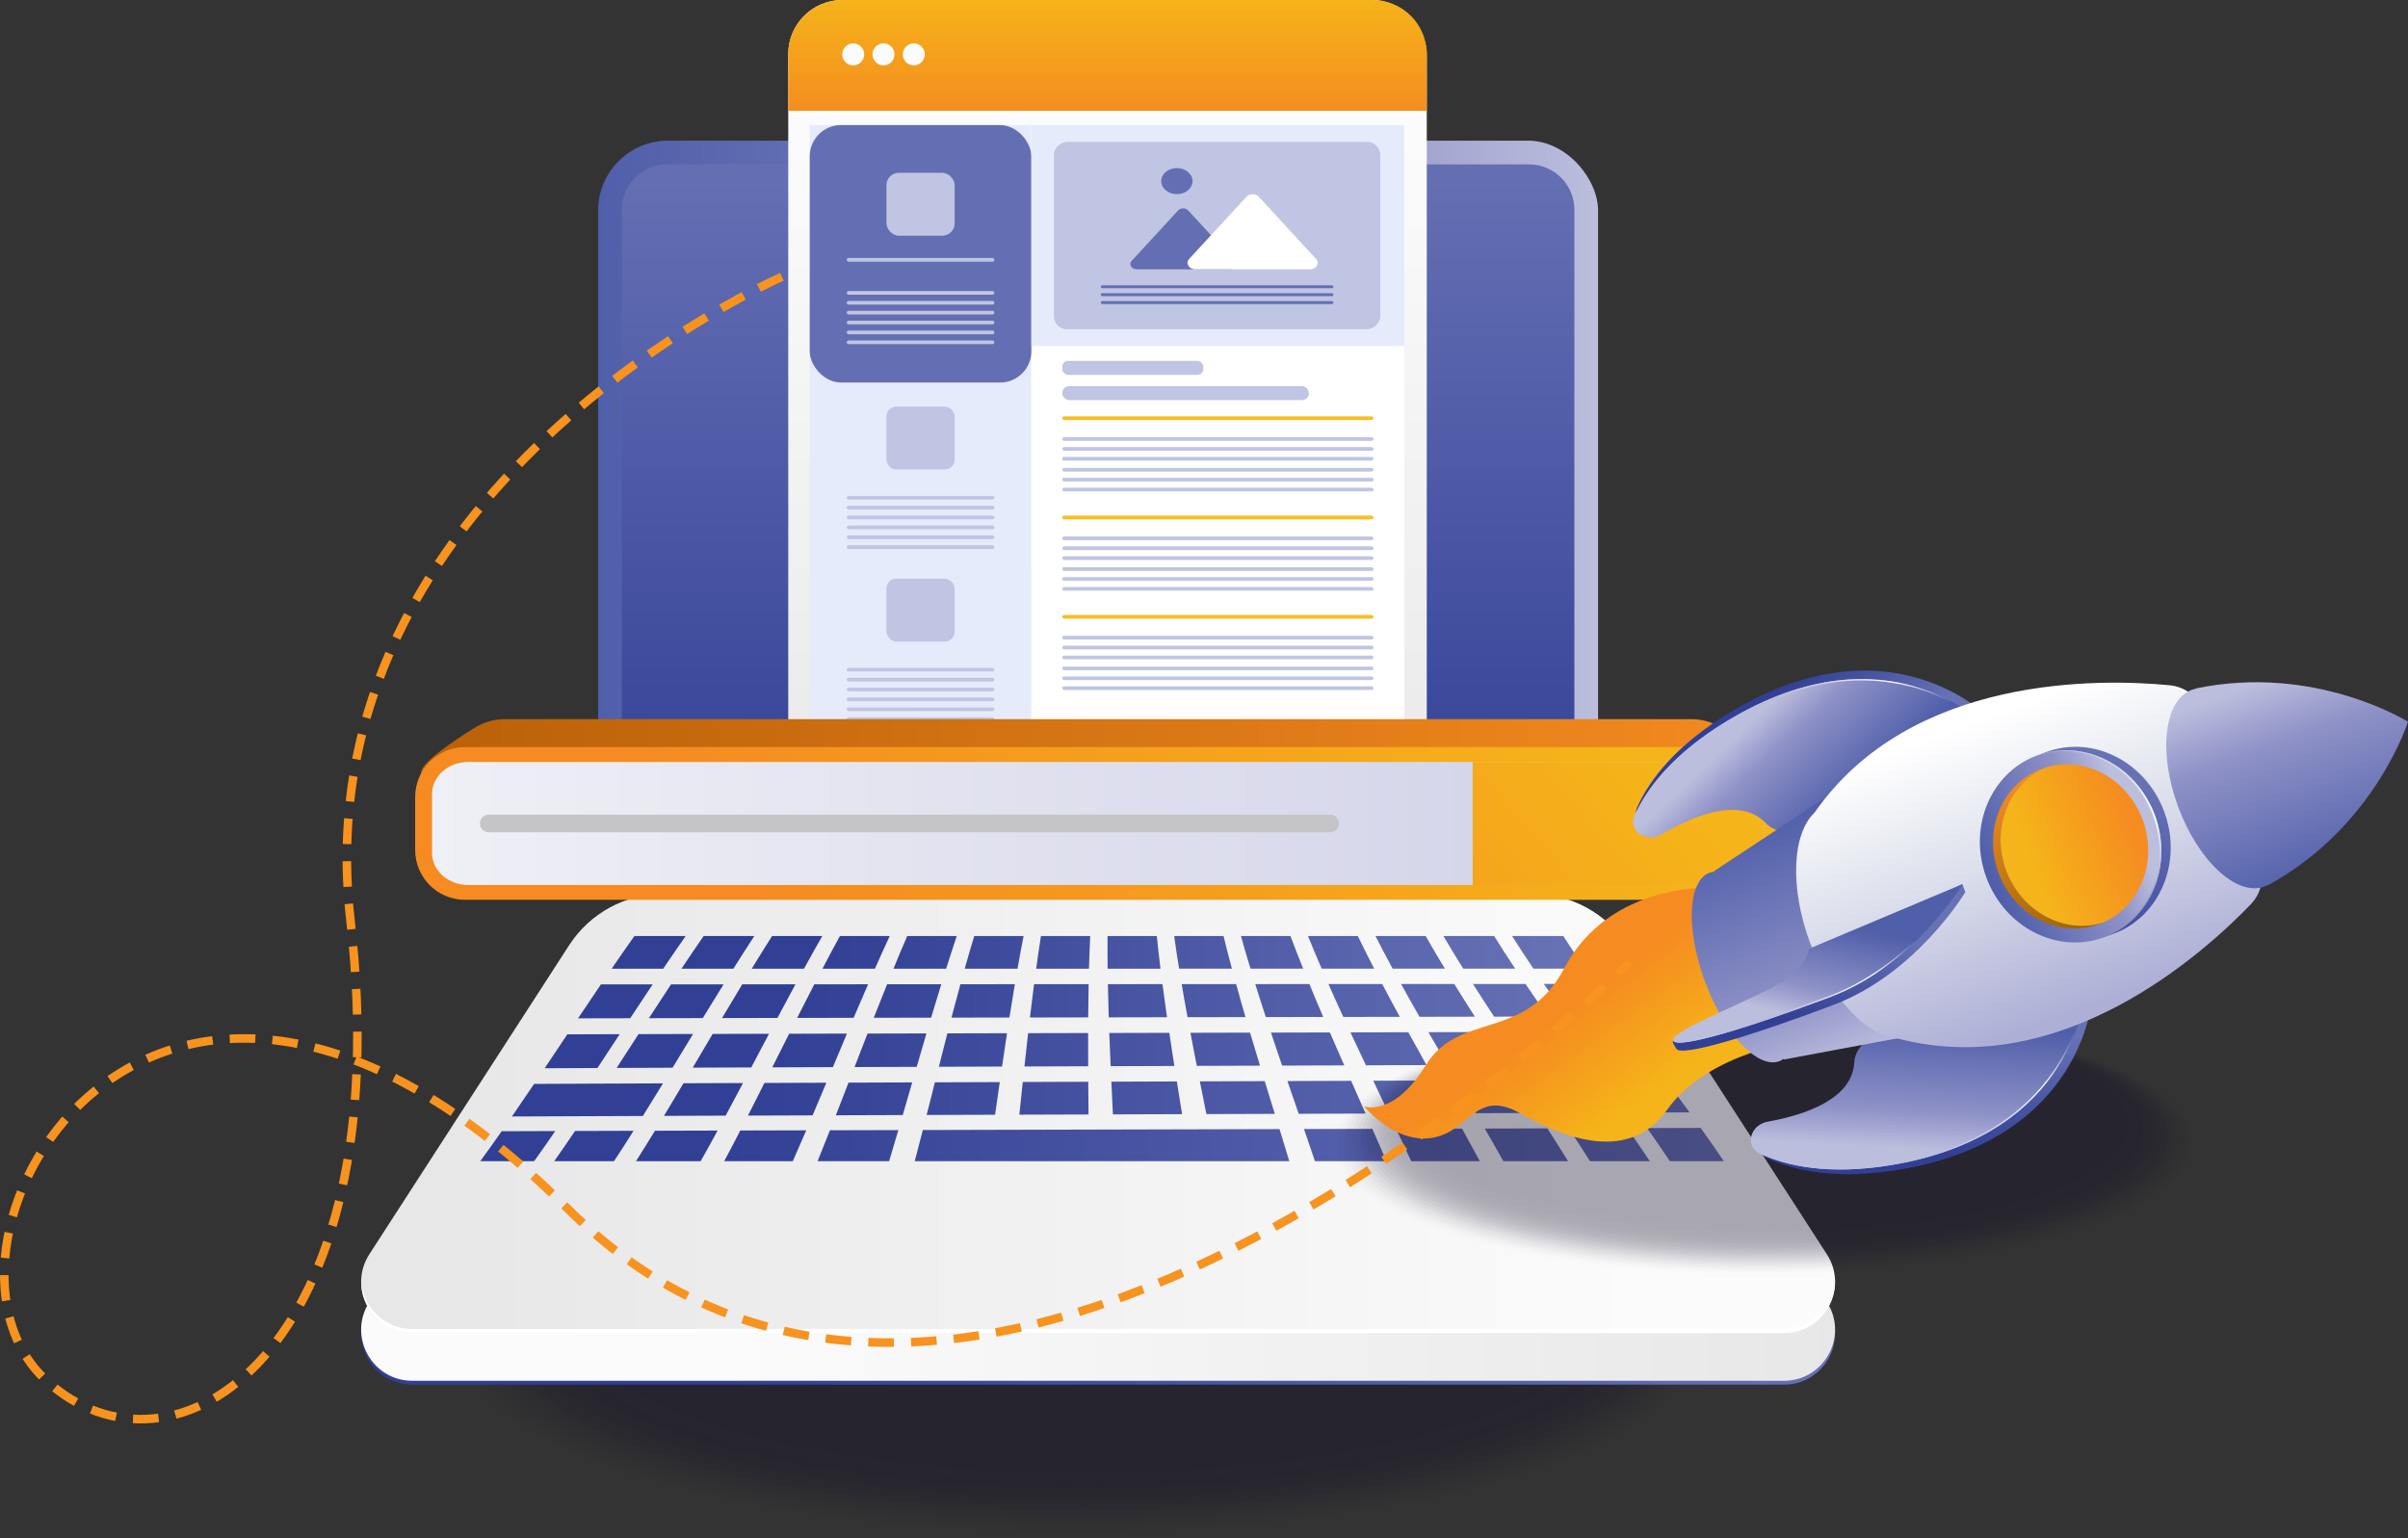 <?xml version="1.0" encoding="UTF-8"?>
<svg id="Layer_2" data-name="Layer 2" xmlns="http://www.w3.org/2000/svg" xmlns:xlink="http://www.w3.org/1999/xlink" viewBox="0 0 2774.7 1772.77">
  <rect x="0" y="0" width="2774.7" height="1772.77" fill="#333333" stroke="none"/>
  <defs>
    <style>
      .cls-1 {
        fill: #bfc5e2;
      }

      .cls-2 {
        fill: #e6ebfc;
      }

      .cls-3 {
        fill: none;
        stroke: #f7931e;
        stroke-dasharray: 29.53 19.69;
        stroke-miterlimit: 10;
        stroke-width: 9.84px;
      }

      .cls-4 {
        fill: url(#linear-gradient-8);
      }

      .cls-5 {
        fill: url(#linear-gradient-7);
      }

      .cls-6 {
        fill: url(#linear-gradient-5);
      }

      .cls-7 {
        fill: url(#linear-gradient-6);
      }

      .cls-8 {
        fill: url(#linear-gradient-9);
      }

      .cls-9 {
        fill: url(#linear-gradient-4);
      }

      .cls-10 {
        fill: url(#linear-gradient-3);
      }

      .cls-11 {
        fill: url(#linear-gradient-2);
      }

      .cls-12, .cls-13, .cls-14, .cls-15, .cls-16, .cls-17, .cls-18, .cls-19, .cls-20, .cls-21, .cls-22, .cls-23, .cls-24, .cls-25, .cls-26, .cls-27, .cls-28, .cls-29, .cls-30, .cls-31, .cls-32, .cls-33, .cls-34, .cls-35, .cls-36, .cls-37, .cls-38, .cls-39, .cls-40, .cls-41, .cls-42, .cls-43, .cls-44, .cls-45, .cls-46, .cls-47, .cls-48, .cls-49, .cls-50, .cls-51, .cls-52, .cls-53, .cls-54, .cls-55, .cls-56, .cls-57, .cls-58, .cls-59, .cls-60, .cls-61, .cls-62, .cls-63 {
        fill: #0f0a26;
      }

      .cls-64 {
        fill: url(#linear-gradient);
      }

      .cls-65 {
        fill: #646fb3;
      }

      .cls-13 {
        opacity: .04;
      }

      .cls-14 {
        opacity: .02;
      }

      .cls-15 {
        opacity: .86;
      }

      .cls-16 {
        opacity: .9;
      }

      .cls-17 {
        opacity: .75;
      }

      .cls-18 {
        opacity: .78;
      }

      .cls-19 {
        opacity: .82;
      }

      .cls-20 {
        opacity: .8;
      }

      .cls-21 {
        opacity: .88;
      }

      .cls-22 {
        opacity: .84;
      }

      .cls-23 {
        opacity: .73;
      }

      .cls-24 {
        opacity: .71;
      }

      .cls-25 {
        opacity: .69;
      }

      .cls-26 {
        opacity: .76;
      }

      .cls-27 {
        opacity: .43;
      }

      .cls-28 {
        opacity: .94;
      }

      .cls-29 {
        opacity: .92;
      }

      .cls-30 {
        opacity: .45;
      }

      .cls-31 {
        opacity: .98;
      }

      .cls-32 {
        opacity: .96;
      }

      .cls-33 {
        opacity: .37;
      }

      .cls-34 {
        opacity: .39;
      }

      .cls-35 {
        opacity: .41;
      }

      .cls-36 {
        opacity: .67;
      }

      .cls-37 {
        opacity: .65;
      }

      .cls-38 {
        opacity: .35;
      }

      .cls-39 {
        opacity: .57;
      }

      .cls-40 {
        opacity: .55;
      }

      .cls-41 {
        opacity: .53;
      }

      .cls-42 {
        opacity: .61;
      }

      .cls-43 {
        opacity: .59;
      }

      .cls-44 {
        opacity: .63;
      }

      .cls-45 {
        opacity: .22;
      }

      .cls-46 {
        opacity: .47;
      }

      .cls-47 {
        opacity: .49;
      }

      .cls-48 {
        opacity: .51;
      }

      .cls-49 {
        opacity: .2;
      }

      .cls-50 {
        opacity: .33;
      }

      .cls-51 {
        opacity: .18;
      }

      .cls-52 {
        opacity: .27;
      }

      .cls-53 {
        opacity: .29;
      }

      .cls-54 {
        opacity: .31;
      }

      .cls-55 {
        opacity: .24;
      }

      .cls-56 {
        opacity: .25;
      }

      .cls-57 {
        opacity: .1;
      }

      .cls-58 {
        opacity: .14;
      }

      .cls-59 {
        opacity: .16;
      }

      .cls-60 {
        opacity: .12;
      }

      .cls-61 {
        opacity: .08;
      }

      .cls-62 {
        opacity: .06;
      }

      .cls-66 {
        fill: #fff;
      }

      .cls-63 {
        opacity: 0;
      }

      .cls-67 {
        fill: url(#linear-gradient-43);
      }

      .cls-68 {
        fill: url(#linear-gradient-40);
      }

      .cls-69 {
        fill: url(#linear-gradient-41);
      }

      .cls-70 {
        fill: url(#linear-gradient-42);
      }

      .cls-71 {
        fill: url(#linear-gradient-49);
      }

      .cls-72 {
        fill: url(#linear-gradient-48);
      }

      .cls-73 {
        fill: url(#linear-gradient-45);
      }

      .cls-74 {
        fill: url(#linear-gradient-47);
      }

      .cls-75 {
        fill: url(#linear-gradient-44);
      }

      .cls-76 {
        fill: url(#linear-gradient-46);
      }

      .cls-77 {
        fill: url(#linear-gradient-10);
      }

      .cls-78 {
        fill: url(#linear-gradient-11);
      }

      .cls-79 {
        fill: url(#linear-gradient-12);
      }

      .cls-80 {
        fill: url(#linear-gradient-13);
      }

      .cls-81 {
        fill: url(#linear-gradient-19);
      }

      .cls-82 {
        fill: url(#linear-gradient-14);
      }

      .cls-83 {
        fill: url(#linear-gradient-21);
      }

      .cls-84 {
        fill: url(#linear-gradient-20);
      }

      .cls-85 {
        fill: url(#linear-gradient-22);
      }

      .cls-86 {
        fill: url(#linear-gradient-23);
      }

      .cls-87 {
        fill: url(#linear-gradient-28);
      }

      .cls-88 {
        fill: url(#linear-gradient-25);
      }

      .cls-89 {
        fill: url(#linear-gradient-32);
      }

      .cls-90 {
        fill: url(#linear-gradient-31);
      }

      .cls-91 {
        fill: url(#linear-gradient-33);
      }

      .cls-92 {
        fill: url(#linear-gradient-30);
      }

      .cls-93 {
        fill: url(#linear-gradient-15);
      }

      .cls-94 {
        fill: url(#linear-gradient-16);
      }

      .cls-95 {
        fill: url(#linear-gradient-17);
      }

      .cls-96 {
        fill: url(#linear-gradient-18);
      }

      .cls-97 {
        fill: url(#linear-gradient-35);
      }

      .cls-98 {
        fill: url(#linear-gradient-34);
      }

      .cls-99 {
        fill: url(#linear-gradient-36);
      }

      .cls-100 {
        fill: url(#linear-gradient-38);
      }

      .cls-101 {
        fill: url(#linear-gradient-27);
      }

      .cls-102 {
        fill: url(#linear-gradient-24);
      }

      .cls-103 {
        fill: url(#linear-gradient-26);
      }

      .cls-104 {
        fill: url(#linear-gradient-29);
      }

      .cls-105 {
        fill: url(#linear-gradient-37);
      }

      .cls-106 {
        fill: url(#linear-gradient-39);
      }

      .cls-107 {
        fill: url(#linear-gradient-57);
      }

      .cls-108 {
        fill: url(#linear-gradient-58);
      }

      .cls-109 {
        fill: url(#linear-gradient-59);
      }

      .cls-110 {
        fill: url(#linear-gradient-53);
      }

      .cls-111 {
        fill: url(#linear-gradient-54);
      }

      .cls-112 {
        fill: url(#linear-gradient-55);
      }

      .cls-113 {
        fill: url(#linear-gradient-56);
      }

      .cls-114 {
        fill: url(#linear-gradient-50);
      }

      .cls-115 {
        fill: url(#linear-gradient-51);
      }

      .cls-116 {
        fill: url(#linear-gradient-52);
      }

      .cls-117 {
        fill: url(#linear-gradient-67);
      }

      .cls-118 {
        fill: url(#linear-gradient-68);
      }

      .cls-119 {
        fill: url(#linear-gradient-69);
      }

      .cls-120 {
        fill: url(#linear-gradient-63);
      }

      .cls-121 {
        fill: url(#linear-gradient-64);
      }

      .cls-122 {
        fill: url(#linear-gradient-65);
      }

      .cls-123 {
        fill: url(#linear-gradient-66);
      }

      .cls-124 {
        fill: url(#linear-gradient-60);
      }

      .cls-125 {
        fill: url(#linear-gradient-61);
      }

      .cls-126 {
        fill: url(#linear-gradient-62);
      }

      .cls-127 {
        fill: url(#linear-gradient-79);
      }

      .cls-128 {
        fill: url(#linear-gradient-78);
      }

      .cls-129 {
        fill: url(#linear-gradient-75);
      }

      .cls-130 {
        fill: url(#linear-gradient-72);
      }

      .cls-131 {
        fill: url(#linear-gradient-77);
      }

      .cls-132 {
        fill: url(#linear-gradient-74);
      }

      .cls-133 {
        fill: url(#linear-gradient-76);
      }

      .cls-134 {
        fill: url(#linear-gradient-71);
      }

      .cls-135 {
        fill: url(#linear-gradient-73);
      }

      .cls-136 {
        fill: url(#linear-gradient-70);
      }

      .cls-137 {
        fill: url(#linear-gradient-87);
      }

      .cls-138 {
        fill: url(#linear-gradient-88);
      }

      .cls-139 {
        fill: url(#linear-gradient-89);
      }

      .cls-140 {
        fill: url(#linear-gradient-85);
      }

      .cls-141 {
        fill: url(#linear-gradient-83);
      }

      .cls-142 {
        fill: url(#linear-gradient-82);
      }

      .cls-143 {
        fill: url(#linear-gradient-84);
      }

      .cls-144 {
        fill: url(#linear-gradient-86);
      }

      .cls-145 {
        fill: url(#linear-gradient-81);
      }

      .cls-146 {
        fill: url(#linear-gradient-80);
      }

      .cls-147 {
        fill: url(#linear-gradient-92);
      }

      .cls-148 {
        fill: url(#linear-gradient-93);
      }

      .cls-149 {
        fill: url(#linear-gradient-94);
      }

      .cls-150 {
        fill: url(#linear-gradient-91);
      }

      .cls-151 {
        fill: url(#linear-gradient-90);
      }

      .cls-152 {
        opacity: .35;
      }

      .cls-153 {
        fill: #c5c5c7;
      }

      .cls-154 {
        fill: #fafcfb;
      }

      .cls-155 {
        fill: #fcbd1f;
      }
    </style>
    <linearGradient id="linear-gradient" x1="689.22" y1="596.13" x2="1841.44" y2="596.13" gradientUnits="userSpaceOnUse">
      <stop offset="0" stop-color="#505faa"/>
      <stop offset=".7" stop-color="#8f92c7"/>
      <stop offset="1" stop-color="#bcbedd"/>
    </linearGradient>
    <linearGradient id="linear-gradient-2" x1="1265.33" y1="149.84" x2="1265.33" y2="994.55" gradientTransform="translate(683.29 1847.37) rotate(-90)" gradientUnits="userSpaceOnUse">
      <stop offset="0" stop-color="#6772b5"/>
      <stop offset="1" stop-color="#313f95"/>
    </linearGradient>
    <linearGradient id="linear-gradient-3" x1="2129.56" y1="1342.68" x2="841.76" y2="1342.68" gradientTransform="matrix(1,0,0,1,0,0)" xlink:href="#linear-gradient-2"/>
    <linearGradient id="linear-gradient-4" x1="2129.56" y1="1338.23" x2="841.76" y2="1338.23" gradientUnits="userSpaceOnUse">
      <stop offset="0" stop-color="#e7e7e7"/>
      <stop offset="1" stop-color="#fbfbfb"/>
    </linearGradient>
    <linearGradient id="linear-gradient-5" x1="488.28" y1="1283.18" x2="1891.51" y2="1283.18" xlink:href="#linear-gradient-4"/>
    <linearGradient id="linear-gradient-6" x1="2264.52" y1="1097.55" x2="1029.27" y2="1097.55" gradientTransform="matrix(1,0,0,1,0,0)" xlink:href="#linear-gradient-2"/>
    <linearGradient id="linear-gradient-7" x1="2206.84" y1="1097.55" x2="991.05" y2="1097.55" gradientTransform="matrix(1,0,0,1,0,0)" xlink:href="#linear-gradient-2"/>
    <linearGradient id="linear-gradient-8" x1="2132.73" y1="1097.55" x2="955.57" y2="1097.55" gradientTransform="matrix(1,0,0,1,0,0)" xlink:href="#linear-gradient-2"/>
    <linearGradient id="linear-gradient-9" x1="2050.97" y1="1097.55" x2="928.05" y2="1097.55" gradientTransform="matrix(1,0,0,1,0,0)" xlink:href="#linear-gradient-2"/>
    <linearGradient id="linear-gradient-10" x1="1968.98" y1="1097.54" x2="912.37" y2="1097.54" gradientTransform="matrix(1,0,0,1,0,0)" xlink:href="#linear-gradient-2"/>
    <linearGradient id="linear-gradient-11" x1="1892.84" y1="1097.54" x2="911.09" y2="1097.54" gradientTransform="matrix(1,0,0,1,0,0)" xlink:href="#linear-gradient-2"/>
    <linearGradient id="linear-gradient-12" x1="1827.35" y1="1097.54" x2="925.47" y2="1097.54" gradientTransform="matrix(1,0,0,1,0,0)" xlink:href="#linear-gradient-2"/>
    <linearGradient id="linear-gradient-13" x1="1814.62" y1="1097.54" x2="930.32" y2="1097.54" gradientTransform="matrix(1,0,0,1,0,0)" xlink:href="#linear-gradient-2"/>
    <linearGradient id="linear-gradient-14" x1="1849.55" y1="1097.54" x2="886.35" y2="1097.54" gradientTransform="matrix(1,0,0,1,0,0)" xlink:href="#linear-gradient-2"/>
    <linearGradient id="linear-gradient-15" x1="1868.14" y1="1097.54" x2="830.08" y2="1097.54" gradientTransform="matrix(1,0,0,1,0,0)" xlink:href="#linear-gradient-2"/>
    <linearGradient id="linear-gradient-16" x1="1870.25" y1="1097.53" x2="765.86" y2="1097.53" gradientTransform="matrix(1,0,0,1,0,0)" xlink:href="#linear-gradient-2"/>
    <linearGradient id="linear-gradient-17" x1="1857.58" y1="1097.53" x2="698.99" y2="1097.53" gradientTransform="matrix(1,0,0,1,0,0)" xlink:href="#linear-gradient-2"/>
    <linearGradient id="linear-gradient-18" x1="1833.2" y1="1097.53" x2="635.98" y2="1097.53" gradientTransform="matrix(1,0,0,1,0,0)" xlink:href="#linear-gradient-2"/>
    <linearGradient id="linear-gradient-19" x1="1801.43" y1="1097.53" x2="584.73" y2="1097.53" gradientTransform="matrix(1,0,0,1,0,0)" xlink:href="#linear-gradient-2"/>
    <linearGradient id="linear-gradient-20" x1="2238.03" y1="1154.02" x2="993.1" y2="1154.02" gradientTransform="matrix(1,0,0,1,0,0)" xlink:href="#linear-gradient-2"/>
    <linearGradient id="linear-gradient-21" x1="2205.11" y1="1153.92" x2="958.72" y2="1153.92" gradientTransform="matrix(1,0,0,1,0,0)" xlink:href="#linear-gradient-2"/>
    <linearGradient id="linear-gradient-22" x1="2149.83" y1="1153.82" x2="924.97" y2="1153.82" gradientTransform="matrix(1,0,0,1,0,0)" xlink:href="#linear-gradient-2"/>
    <linearGradient id="linear-gradient-23" x1="2081.67" y1="1153.72" x2="897.81" y2="1153.72" gradientTransform="matrix(1,0,0,1,0,0)" xlink:href="#linear-gradient-2"/>
    <linearGradient id="linear-gradient-24" x1="2008.79" y1="1153.61" x2="881.81" y2="1153.61" gradientTransform="matrix(1,0,0,1,0,0)" xlink:href="#linear-gradient-2"/>
    <linearGradient id="linear-gradient-25" x1="1937.98" y1="1153.51" x2="880.28" y2="1153.51" gradientTransform="matrix(1,0,0,1,0,0)" xlink:href="#linear-gradient-2"/>
    <linearGradient id="linear-gradient-26" x1="1874.74" y1="1153.41" x2="895.18" y2="1153.41" gradientTransform="matrix(1,0,0,1,0,0)" xlink:href="#linear-gradient-2"/>
    <linearGradient id="linear-gradient-27" x1="1877.37" y1="1153.31" x2="890.75" y2="1153.31" gradientTransform="matrix(1,0,0,1,0,0)" xlink:href="#linear-gradient-2"/>
    <linearGradient id="linear-gradient-28" x1="1910.52" y1="1153.21" x2="845.77" y2="1153.21" gradientTransform="matrix(1,0,0,1,0,0)" xlink:href="#linear-gradient-2"/>
    <linearGradient id="linear-gradient-29" x1="1925.11" y1="1153.11" x2="791.08" y2="1153.11" gradientTransform="matrix(1,0,0,1,0,0)" xlink:href="#linear-gradient-2"/>
    <linearGradient id="linear-gradient-30" x1="1922.25" y1="1153.01" x2="731.3" y2="1153.01" gradientTransform="matrix(1,0,0,1,0,0)" xlink:href="#linear-gradient-2"/>
    <linearGradient id="linear-gradient-31" x1="1904.34" y1="1152.91" x2="672.44" y2="1152.91" gradientTransform="matrix(1,0,0,1,0,0)" xlink:href="#linear-gradient-2"/>
    <linearGradient id="linear-gradient-32" x1="1875.16" y1="1152.81" x2="621.72" y2="1152.81" gradientTransform="matrix(1,0,0,1,0,0)" xlink:href="#linear-gradient-2"/>
    <linearGradient id="linear-gradient-33" x1="1839.76" y1="1152.71" x2="587.77" y2="1152.71" gradientTransform="matrix(1,0,0,1,0,0)" xlink:href="#linear-gradient-2"/>
    <linearGradient id="linear-gradient-34" x1="2208.28" y1="1211.47" x2="956.45" y2="1211.47" gradientTransform="matrix(1,0,0,1,0,0)" xlink:href="#linear-gradient-2"/>
    <linearGradient id="linear-gradient-35" x1="2202.08" y1="1211.19" x2="926.49" y2="1211.19" gradientTransform="matrix(1,0,0,1,0,0)" xlink:href="#linear-gradient-2"/>
    <linearGradient id="linear-gradient-36" x1="2167.32" y1="1210.91" x2="894.81" y2="1210.91" gradientTransform="matrix(1,0,0,1,0,0)" xlink:href="#linear-gradient-2"/>
    <linearGradient id="linear-gradient-37" x1="2114.23" y1="1210.63" x2="868.08" y2="1210.63" gradientTransform="matrix(1,0,0,1,0,0)" xlink:href="#linear-gradient-2"/>
    <linearGradient id="linear-gradient-38" x1="2051.65" y1="1210.35" x2="851.59" y2="1210.35" gradientTransform="matrix(1,0,0,1,0,0)" xlink:href="#linear-gradient-2"/>
    <linearGradient id="linear-gradient-39" x1="1987.09" y1="1210.07" x2="849.37" y2="1210.07" gradientTransform="matrix(1,0,0,1,0,0)" xlink:href="#linear-gradient-2"/>
    <linearGradient id="linear-gradient-40" x1="1927.3" y1="1209.79" x2="863.87" y2="1209.79" gradientTransform="matrix(1,0,0,1,0,0)" xlink:href="#linear-gradient-2"/>
    <linearGradient id="linear-gradient-41" x1="1939.61" y1="1209.51" x2="853.44" y2="1209.51" gradientTransform="matrix(1,0,0,1,0,0)" xlink:href="#linear-gradient-2"/>
    <linearGradient id="linear-gradient-42" x1="1970.3" y1="1209.23" x2="809.11" y2="1209.23" gradientTransform="matrix(1,0,0,1,0,0)" xlink:href="#linear-gradient-2"/>
    <linearGradient id="linear-gradient-43" x1="1980.98" y1="1208.95" x2="757.47" y2="1208.95" gradientTransform="matrix(1,0,0,1,0,0)" xlink:href="#linear-gradient-2"/>
    <linearGradient id="linear-gradient-44" x1="1973.48" y1="1208.67" x2="703.84" y2="1208.67" gradientTransform="matrix(1,0,0,1,0,0)" xlink:href="#linear-gradient-2"/>
    <linearGradient id="linear-gradient-45" x1="1950.93" y1="1208.39" x2="654.96" y2="1208.39" gradientTransform="matrix(1,0,0,1,0,0)" xlink:href="#linear-gradient-2"/>
    <linearGradient id="linear-gradient-46" x1="1884.26" y1="1208" x2="821.58" y2="1208" gradientTransform="matrix(1,0,0,1,0,0)" xlink:href="#linear-gradient-2"/>
    <linearGradient id="linear-gradient-47" x1="1942.94" y1="1267.6" x2="871.36" y2="1267.6" gradientTransform="matrix(1,0,0,1,0,0)" xlink:href="#linear-gradient-2"/>
    <linearGradient id="linear-gradient-48" x1="2183.86" y1="1267.08" x2="865.18" y2="1267.08" gradientTransform="matrix(1,0,0,1,0,0)" xlink:href="#linear-gradient-2"/>
    <linearGradient id="linear-gradient-49" x1="2147.27" y1="1266.72" x2="838.95" y2="1266.72" gradientTransform="matrix(1,0,0,1,0,0)" xlink:href="#linear-gradient-2"/>
    <linearGradient id="linear-gradient-50" x1="2096.17" y1="1266.37" x2="821.8" y2="1266.37" gradientTransform="matrix(1,0,0,1,0,0)" xlink:href="#linear-gradient-2"/>
    <linearGradient id="linear-gradient-51" x1="2038.79" y1="1266.01" x2="818.44" y2="1266.01" gradientTransform="matrix(1,0,0,1,0,0)" xlink:href="#linear-gradient-2"/>
    <linearGradient id="linear-gradient-52" x1="1985.2" y1="1265.66" x2="830.98" y2="1265.66" gradientTransform="matrix(1,0,0,1,0,0)" xlink:href="#linear-gradient-2"/>
    <linearGradient id="linear-gradient-53" x1="1999.42" y1="1265.3" x2="818.95" y2="1265.3" gradientTransform="matrix(1,0,0,1,0,0)" xlink:href="#linear-gradient-2"/>
    <linearGradient id="linear-gradient-54" x1="2027.48" y1="1264.95" x2="776.47" y2="1264.95" gradientTransform="matrix(1,0,0,1,0,0)" xlink:href="#linear-gradient-2"/>
    <linearGradient id="linear-gradient-55" x1="2034.35" y1="1264.59" x2="729.32" y2="1264.59" gradientTransform="matrix(1,0,0,1,0,0)" xlink:href="#linear-gradient-2"/>
    <linearGradient id="linear-gradient-56" x1="2022.57" y1="1264.24" x2="683.57" y2="1264.24" gradientTransform="matrix(1,0,0,1,0,0)" xlink:href="#linear-gradient-2"/>
    <linearGradient id="linear-gradient-57" x1="1995.98" y1="1263.89" x2="646.63" y2="1263.89" gradientTransform="matrix(1,0,0,1,0,0)" xlink:href="#linear-gradient-2"/>
    <linearGradient id="linear-gradient-58" x1="1959.78" y1="1263.53" x2="627.19" y2="1263.53" gradientTransform="matrix(1,0,0,1,0,0)" xlink:href="#linear-gradient-2"/>
    <linearGradient id="linear-gradient-59" x1="1920.46" y1="1263.18" x2="635.29" y2="1263.18" gradientTransform="matrix(1,0,0,1,0,0)" xlink:href="#linear-gradient-2"/>
    <linearGradient id="linear-gradient-60" x1="2133.58" y1="1320.86" x2="882.11" y2="1320.86" gradientTransform="matrix(1,0,0,1,0,0)" xlink:href="#linear-gradient-2"/>
    <linearGradient id="linear-gradient-61" x1="2186.65" y1="1320.72" x2="862.74" y2="1320.72" gradientTransform="matrix(1,0,0,1,0,0)" xlink:href="#linear-gradient-2"/>
    <linearGradient id="linear-gradient-62" x1="2198.04" y1="1320.58" x2="836.18" y2="1320.58" gradientTransform="matrix(1,0,0,1,0,0)" xlink:href="#linear-gradient-2"/>
    <linearGradient id="linear-gradient-63" x1="2179.39" y1="1320.44" x2="810.53" y2="1320.44" gradientTransform="matrix(1,0,0,1,0,0)" xlink:href="#linear-gradient-2"/>
    <linearGradient id="linear-gradient-64" x1="2140.95" y1="1320.3" x2="792.52" y2="1320.3" gradientTransform="matrix(1,0,0,1,0,0)" xlink:href="#linear-gradient-2"/>
    <linearGradient id="linear-gradient-65" x1="2037.47" y1="1319.74" x2="801.53" y2="1319.74" gradientTransform="matrix(1,0,0,1,0,0)" xlink:href="#linear-gradient-2"/>
    <linearGradient id="linear-gradient-66" x1="2083.83" y1="1319.6" x2="706.76" y2="1319.6" gradientTransform="matrix(1,0,0,1,0,0)" xlink:href="#linear-gradient-2"/>
    <linearGradient id="linear-gradient-67" x1="2068.11" y1="1319.46" x2="670.59" y2="1319.46" gradientTransform="matrix(1,0,0,1,0,0)" xlink:href="#linear-gradient-2"/>
    <linearGradient id="linear-gradient-68" x1="2038.08" y1="1319.32" x2="647.57" y2="1319.32" gradientTransform="matrix(1,0,0,1,0,0)" xlink:href="#linear-gradient-2"/>
    <linearGradient id="linear-gradient-69" x1="1999.66" y1="1319.18" x2="647.11" y2="1319.18" gradientTransform="matrix(1,0,0,1,0,0)" xlink:href="#linear-gradient-2"/>
    <linearGradient id="linear-gradient-70" x1="1960.06" y1="1319.04" x2="679.94" y2="1319.04" gradientTransform="matrix(1,0,0,1,0,0)" xlink:href="#linear-gradient-2"/>
    <linearGradient id="linear-gradient-71" x1="1276.16" y1="1037.69" x2="1276.16" y2="-22.46" gradientUnits="userSpaceOnUse">
      <stop offset="0" stop-color="#e7e7e7"/>
      <stop offset="1" stop-color="#fff"/>
    </linearGradient>
    <linearGradient id="linear-gradient-72" x1="1276.16" y1="135.32" x2="1276.16" y2="-2.93" gradientUnits="userSpaceOnUse">
      <stop offset="0" stop-color="#f58b21"/>
      <stop offset="1" stop-color="#f5b419"/>
    </linearGradient>
    <linearGradient id="linear-gradient-73" x1="2076.46" y1="916.81" x2="429.88" y2="916.81" gradientUnits="userSpaceOnUse">
      <stop offset="0" stop-color="#f58b21"/>
      <stop offset="1" stop-color="#b75f08"/>
    </linearGradient>
    <linearGradient id="linear-gradient-74" x1="1002.16" y1="1178.9" x2="1639.81" y2="621.91" xlink:href="#linear-gradient-72"/>
    <linearGradient id="linear-gradient-75" x1="497.83" y1="949.02" x2="2032.84" y2="949.02" gradientUnits="userSpaceOnUse">
      <stop offset="0" stop-color="#efeff6"/>
      <stop offset="1" stop-color="#cecfe6"/>
    </linearGradient>
    <linearGradient id="linear-gradient-76" x1="1402.38" y1="1342.27" x2="1913.72" y2="895.62" xlink:href="#linear-gradient-72"/>
    <linearGradient id="linear-gradient-77" x1="-255.02" y1="672.33" x2="-184.84" y2="554.95" gradientTransform="translate(2314.83 1665.34) rotate(112.48)" xlink:href="#linear-gradient-72"/>
    <linearGradient id="linear-gradient-78" x1="540.1" y1="-179.94" x2="409.01" y2="-123.49" gradientTransform="translate(1767.04 477.95) rotate(69.71)" xlink:href="#linear-gradient-2"/>
    <linearGradient id="linear-gradient-79" x1="548.18" y1="-173.66" x2="417.09" y2="-117.21" gradientTransform="translate(1767.04 477.95) rotate(69.71)" xlink:href="#linear-gradient"/>
    <linearGradient id="linear-gradient-80" x1="547.32" y1="-175.65" x2="416.23" y2="-119.2" gradientTransform="translate(1767.04 477.95) rotate(69.71)" gradientUnits="userSpaceOnUse">
      <stop offset="0" stop-color="#505faa"/>
      <stop offset=".42" stop-color="#fff"/>
      <stop offset="1" stop-color="#bcbedd"/>
    </linearGradient>
    <linearGradient id="linear-gradient-81" x1="1078.01" y1="-179.13" x2="946.91" y2="-122.67" gradientTransform="translate(2426.67 2260.16) rotate(-110.29) scale(1 -1)" xlink:href="#linear-gradient-2"/>
    <linearGradient id="linear-gradient-82" x1="1086.09" y1="-172.85" x2="954.98" y2="-116.39" gradientTransform="translate(2426.67 2260.16) rotate(-110.29) scale(1 -1)" xlink:href="#linear-gradient"/>
    <linearGradient id="linear-gradient-83" x1="1085.23" y1="-174.84" x2="954.13" y2="-118.38" gradientTransform="translate(2426.67 2260.16) rotate(-110.29) scale(1 -1)" xlink:href="#linear-gradient-80"/>
    <linearGradient id="linear-gradient-84" x1="530.97" y1="-72.37" x2="826.57" y2="-72.37" gradientTransform="translate(1767.04 477.95) rotate(69.71)" xlink:href="#linear-gradient"/>
    <linearGradient id="linear-gradient-85" x1="861.78" y1="-346.92" x2="507.64" y2="-346.92" gradientTransform="translate(1767.04 477.95) rotate(69.71)" gradientUnits="userSpaceOnUse">
      <stop offset="0" stop-color="#adafd6"/>
      <stop offset=".58" stop-color="#dfe2ed"/>
      <stop offset="1" stop-color="#fff"/>
    </linearGradient>
    <linearGradient id="linear-gradient-86" x1="821.12" y1="-681.28" x2="578.93" y2="-681.28" gradientTransform="translate(1767.04 477.95) rotate(69.71)" xlink:href="#linear-gradient"/>
    <linearGradient id="linear-gradient-87" x1="668.56" y1="-114.84" x2="767.26" y2="-52.25" gradientTransform="translate(1767.04 477.95) rotate(69.71)" xlink:href="#linear-gradient-2"/>
    <linearGradient id="linear-gradient-88" x1="665.02" y1="-113.94" x2="760.52" y2="-53.37" gradientTransform="translate(1767.04 477.95) rotate(69.71)" xlink:href="#linear-gradient"/>
    <linearGradient id="linear-gradient-89" x1="665.03" y1="-113.96" x2="760.54" y2="-53.39" xlink:href="#linear-gradient-80"/>
    <linearGradient id="linear-gradient-90" x1="616.08" y1="-472.82" x2="805.06" y2="-318.11" gradientTransform="translate(1977.24 290.23) rotate(90)" xlink:href="#linear-gradient-2"/>
    <linearGradient id="linear-gradient-91" x1="686.81" y1="-310.7" x2="676.87" y2="-483.09" gradientTransform="translate(1977.95 294.21) rotate(90)" xlink:href="#linear-gradient"/>
    <linearGradient id="linear-gradient-92" x1="585.74" y1="-366.03" x2="776.61" y2="-366.03" gradientTransform="translate(1767.04 477.95) rotate(69.71)" gradientUnits="userSpaceOnUse">
      <stop offset="0" stop-color="#f58b21"/>
      <stop offset="1" stop-color="#a06608"/>
    </linearGradient>
    <linearGradient id="linear-gradient-93" x1="681.18" y1="-486.82" x2="681.18" y2="-359.72" gradientTransform="translate(1767.04 477.95) rotate(69.71)" xlink:href="#linear-gradient-72"/>
    <linearGradient id="linear-gradient-94" x1="824.82" y1="-460.75" x2="563.94" y2="-456.3" gradientTransform="translate(1767.04 477.95) rotate(69.71)" gradientUnits="userSpaceOnUse">
      <stop offset="0" stop-color="#505faa"/>
      <stop offset=".54" stop-color="#fff"/>
      <stop offset="1" stop-color="#bcbedd"/>
    </linearGradient>
  </defs>
  <g id="Layer_4" data-name="Layer 4">
    <g>
      <g class="cls-152">
        <path class="cls-63" d="M1965.07,1538.13c22.85,121.7-282.03,226.56-680.97,234.2-398.94,7.64-740.87-84.83-763.72-206.53-22.85-121.7,282.03-226.56,680.97-234.2,398.94-7.64,740.87,84.83,763.72,206.53Z"/>
        <path class="cls-14" d="M1958.86,1536.57c22.62,120.45-279.41,224.21-674.6,231.76-395.19,7.55-733.89-83.97-756.5-204.42-22.62-120.45,279.41-224.21,674.6-231.76,395.19-7.55,733.89,83.97,756.5,204.42Z"/>
        <path class="cls-13" d="M1952.64,1535.01c22.38,119.19-276.8,221.87-668.24,229.32-391.44,7.46-726.9-83.12-749.28-202.32-22.38-119.19,276.8-221.87,668.24-229.32,391.44-7.46,726.9,83.12,749.28,202.32Z"/>
        <path class="cls-62" d="M1946.43,1533.46c22.14,117.94-274.19,219.52-661.88,226.89-387.69,7.37-719.91-82.27-742.05-200.21-22.14-117.94,274.19-219.52,661.88-226.89,387.69-7.37,719.91,82.27,742.05,200.21Z"/>
        <path class="cls-61" d="M1940.21,1531.9c21.9,116.68-271.58,217.17-655.52,224.45-383.93,7.27-712.93-81.42-734.83-198.1-21.9-116.68,271.58-217.17,655.52-224.45,383.93-7.27,712.93,81.42,734.83,198.1Z"/>
        <path class="cls-57" d="M1934,1530.34c21.66,115.43-268.97,214.83-649.15,222.01-380.18,7.18-705.94-80.57-727.61-196-21.66-115.43,268.97-214.83,649.15-222.01,380.18-7.18,705.94,80.57,727.61,196Z"/>
        <path class="cls-60" d="M1927.78,1528.78c21.43,114.17-266.36,212.48-642.79,219.57-376.43,7.09-698.96-79.72-720.38-193.89-21.43-114.17,266.36-212.48,642.79-219.57,376.43-7.09,698.96,79.72,720.38,193.89Z"/>
        <path class="cls-58" d="M1921.57,1527.23c21.19,112.92-263.75,210.13-636.43,217.13-372.68,7-691.97-78.86-713.16-191.78-21.19-112.92,263.75-210.13,636.43-217.13,372.68-7,691.97,78.86,713.16,191.78Z"/>
        <path class="cls-59" d="M1915.36,1525.67c20.95,111.66-261.14,207.79-630.07,214.7-368.93,6.91-684.98-78.01-705.93-189.68-20.95-111.66,261.14-207.79,630.07-214.7,368.93-6.91,684.98,78.01,705.93,189.68Z"/>
        <path class="cls-51" d="M1909.14,1524.11c20.71,110.41-258.53,205.44-623.71,212.26-365.18,6.82-678-77.16-698.71-187.57-20.71-110.41,258.53-205.44,623.71-212.26,365.18-6.82,678,77.16,698.71,187.57Z"/>
        <path class="cls-49" d="M1902.93,1522.55c20.47,109.15-255.92,203.09-617.34,209.82-361.42,6.73-671.01-76.31-691.49-185.46-20.47-109.15,255.92-203.09,617.34-209.82,361.42-6.73,671.01,76.31,691.49,185.46Z"/>
        <path class="cls-45" d="M1896.71,1521c20.24,107.9-253.31,200.75-610.98,207.38-357.67,6.63-664.03-75.46-684.26-183.36-20.24-107.9,253.31-200.75,610.98-207.38,357.67-6.63,664.03,75.46,684.26,183.36Z"/>
        <path class="cls-55" d="M1890.5,1519.44c20,106.64-250.7,198.4-604.62,204.94-353.92,6.54-657.04-74.61-677.04-181.25-20-106.64,250.7-198.4,604.62-204.94,353.92-6.54,657.04,74.61,677.04,181.25Z"/>
        <path class="cls-56" d="M1884.28,1517.88c19.76,105.39-248.09,196.05-598.26,202.5-350.17,6.45-650.05-73.75-669.82-179.14-19.76-105.39,248.09-196.05,598.26-202.5,350.17-6.45,650.05,73.75,669.82,179.14Z"/>
        <path class="cls-52" d="M1878.07,1516.32c19.52,104.13-245.48,193.71-591.89,200.07-346.42,6.36-643.07-72.9-662.59-177.04-19.52-104.13,245.48-193.71,591.89-200.07,346.42-6.36,643.07,72.9,662.59,177.04Z"/>
        <path class="cls-53" d="M1871.86,1514.77c19.28,102.88-242.87,191.36-585.53,197.63-342.67,6.27-636.08-72.05-655.37-174.93-19.28-102.88,242.87-191.36,585.53-197.63,342.67-6.27,636.08,72.05,655.37,174.93Z"/>
        <path class="cls-54" d="M1865.64,1513.21c19.05,101.62-240.26,189.01-579.17,195.19-338.91,6.18-629.1-71.2-648.14-172.82-19.05-101.62,240.26-189.01,579.17-195.19,338.91-6.18,629.1,71.2,648.14,172.82Z"/>
        <path class="cls-50" d="M1859.43,1511.65c18.81,100.37-237.65,186.67-572.81,192.75-335.16,6.08-622.11-70.35-640.92-170.72-18.81-100.37,237.65-186.67,572.81-192.75,335.16-6.08,622.11,70.35,640.92,170.72Z"/>
        <path class="cls-38" d="M1853.21,1510.09c18.57,99.11-235.04,184.32-566.45,190.31-331.41,5.99-615.13-69.5-633.7-168.61-18.57-99.11,235.04-184.32,566.45-190.31,331.41-5.99,615.13,69.5,633.7,168.61Z"/>
        <path class="cls-33" d="M1847,1508.54c18.33,97.86-232.43,181.97-560.08,187.88-327.66,5.9-608.14-68.64-626.47-166.5-18.33-97.86,232.43-181.97,560.08-187.88,327.66-5.9,608.14,68.64,626.47,166.5Z"/>
        <path class="cls-34" d="M1840.78,1506.98c18.09,96.6-229.81,179.63-553.72,185.44-323.91,5.81-601.15-67.79-619.25-164.4-18.09-96.6,229.81-179.63,553.72-185.44,323.91-5.81,601.15,67.79,619.25,164.4Z"/>
        <path class="cls-35" d="M1834.57,1505.42c17.86,95.35-227.2,177.28-547.36,183-320.16,5.72-594.17-66.94-612.02-162.29-17.86-95.35,227.2-177.28,547.36-183,320.16-5.72,594.17,66.94,612.02,162.29Z"/>
        <path class="cls-27" d="M1828.35,1503.86c17.62,94.09-224.59,174.93-541,180.56-316.4,5.63-587.18-66.09-604.8-160.18-17.62-94.09,224.59-174.93,541-180.56,316.4-5.63,587.18,66.09,604.8,160.18Z"/>
        <path class="cls-30" d="M1822.14,1502.31c17.38,92.84-221.98,172.59-534.64,178.12-312.65,5.54-580.2-65.24-597.58-158.08-17.38-92.84,221.98-172.59,534.64-178.12,312.65-5.54,580.2,65.24,597.58,158.08Z"/>
        <path class="cls-46" d="M1815.93,1500.75c17.14,91.58-219.37,170.24-528.27,175.68-308.9,5.44-573.21-64.39-590.35-155.97-17.14-91.58,219.37-170.24,528.27-175.68,308.9-5.44,573.21,64.39,590.35,155.97Z"/>
        <path class="cls-47" d="M1809.71,1499.19c16.91,90.33-216.76,167.89-521.91,173.25-305.15,5.35-566.22-63.53-583.13-153.86-16.91-90.33,216.76-167.89,521.91-173.25,305.15-5.35,566.22,63.53,583.13,153.86Z"/>
        <path class="cls-48" d="M1803.5,1497.63c16.67,89.07-214.15,165.55-515.55,170.81-301.4,5.26-559.24-62.68-575.91-151.76-16.67-89.07,214.15-165.55,515.55-170.81,301.4-5.26,559.24,62.68,575.91,151.76Z"/>
        <path class="cls-41" d="M1797.28,1496.08c16.43,87.82-211.54,163.2-509.19,168.37-297.65,5.17-552.25-61.83-568.68-149.65-16.43-87.82,211.54-163.2,509.19-168.37,297.65-5.17,552.25,61.83,568.68,149.65Z"/>
        <path class="cls-40" d="M1791.07,1494.52c16.19,86.56-208.93,160.85-502.82,165.93-293.89,5.08-545.27-60.98-561.46-147.54-16.19-86.56,208.93-160.85,502.82-165.93,293.89-5.08,545.27,60.98,561.46,147.54Z"/>
        <path class="cls-39" d="M1784.85,1492.96c15.95,85.31-206.32,158.51-496.46,163.49-290.14,4.99-538.28-60.13-554.23-145.43-15.95-85.31,206.32-158.51,496.46-163.49,290.14-4.99,538.28,60.13,554.23,145.43Z"/>
        <path class="cls-43" d="M1778.64,1491.4c15.72,84.05-203.71,156.16-490.1,161.05-286.39,4.9-531.3-59.28-547.01-143.33-15.72-84.05,203.71-156.16,490.1-161.05,286.39-4.9,531.3,59.28,547.01,143.33Z"/>
        <path class="cls-42" d="M1772.43,1489.85c15.48,82.8-201.1,153.81-483.74,158.62-282.64,4.8-524.31-58.42-539.79-141.22-15.48-82.8,201.1-153.81,483.74-158.62,282.64-4.8,524.31,58.42,539.79,141.22Z"/>
        <path class="cls-44" d="M1766.21,1488.29c15.24,81.54-198.49,151.47-477.38,156.18-278.89,4.71-517.32-57.57-532.56-139.11-15.24-81.54,198.49-151.47,477.38-156.18,278.89-4.71,517.32,57.57,532.56,139.11Z"/>
        <path class="cls-37" d="M1760,1486.73c15,80.29-195.88,149.12-471.01,153.74-275.14,4.62-510.34-56.72-525.34-137.01-15-80.29,195.88-149.12,471.01-153.74,275.14-4.62,510.34,56.72,525.34,137.01Z"/>
        <path class="cls-36" d="M1753.78,1485.17c14.76,79.03-193.27,146.77-464.65,151.3-271.38,4.53-503.35-55.87-518.12-134.9-14.76-79.03,193.27-146.77,464.65-151.3,271.38-4.53,503.35,55.87,518.12,134.9Z"/>
        <path class="cls-25" d="M1747.57,1483.62c14.53,77.78-190.66,144.43-458.29,148.86-267.63,4.44-496.37-55.02-510.89-132.79-14.53-77.78,190.66-144.43,458.29-148.86,267.63-4.44,496.37,55.02,510.89,132.79Z"/>
        <path class="cls-24" d="M1741.35,1482.06c14.29,76.52-188.05,142.08-451.93,146.43-263.88,4.35-489.38-54.16-503.67-130.69-14.29-76.52,188.05-142.08,451.93-146.43,263.88-4.35,489.38,54.16,503.67,130.69Z"/>
        <path class="cls-23" d="M1735.14,1480.5c14.05,75.27-185.44,139.73-445.57,143.99-260.13,4.25-482.39-53.31-496.44-128.58-14.05-75.27,185.44-139.73,445.57-143.99,260.13-4.25,482.39,53.31,496.44,128.58Z"/>
        <path class="cls-17" d="M1728.93,1478.94c13.81,74.01-182.83,137.39-439.2,141.55-256.38,4.16-475.41-52.46-489.22-126.47-13.81-74.01,182.83-137.39,439.2-141.55,256.38-4.16,475.41,52.46,489.22,126.47Z"/>
        <path class="cls-26" d="M1722.71,1477.39c13.57,72.76-180.22,135.04-432.84,139.11-252.63,4.07-468.42-51.61-482-124.37-13.57-72.76,180.22-135.04,432.84-139.11,252.63-4.07,468.42,51.61,482,124.37Z"/>
        <path class="cls-18" d="M1716.5,1475.83c13.34,71.5-177.6,132.69-426.48,136.67-248.87,3.98-461.44-50.76-474.77-122.26-13.34-71.5,177.6-132.69,426.48-136.67,248.87-3.98,461.44,50.76,474.77,122.26Z"/>
        <path class="cls-20" d="M1710.28,1474.27c13.1,70.25-174.99,130.35-420.12,134.23-245.12,3.89-454.45-49.91-467.55-120.15-13.1-70.25,174.99-130.35,420.12-134.23,245.12-3.89,454.45,49.91,467.55,120.15Z"/>
        <path class="cls-19" d="M1704.07,1472.71c12.86,68.99-172.38,128-413.75,131.8-241.37,3.8-447.46-49.05-460.32-118.05-12.86-68.99,172.38-128,413.75-131.8,241.37-3.8,447.46,49.05,460.32,118.05Z"/>
        <path class="cls-22" d="M1697.85,1471.16c12.62,67.74-169.77,125.65-407.39,129.36-237.62,3.71-440.48-48.2-453.1-115.94-12.62-67.74,169.77-125.65,407.39-129.36,237.62-3.71,440.48,48.2,453.1,115.94Z"/>
        <path class="cls-15" d="M1691.64,1469.6c12.38,66.48-167.16,123.31-401.03,126.92-233.87,3.61-433.49-47.35-445.88-113.83-12.38-66.48,167.16-123.31,401.03-126.92,233.87-3.61,433.49,47.35,445.88,113.83Z"/>
        <path class="cls-21" d="M1685.42,1468.04c12.15,65.23-164.55,120.96-394.67,124.48-230.12,3.52-426.51-46.5-438.65-111.73-12.15-65.23,164.55-120.96,394.67-124.48,230.12-3.52,426.51,46.5,438.65,111.73Z"/>
        <path class="cls-16" d="M1679.21,1466.48c11.91,63.97-161.94,118.61-388.31,122.04-226.36,3.43-419.52-45.65-431.43-109.62-11.91-63.97,161.94-118.61,388.31-122.04,226.36-3.43,419.52,45.65,431.43,109.62Z"/>
        <path class="cls-29" d="M1673,1464.93c11.67,62.72-159.33,116.27-381.94,119.61-222.61,3.34-412.54-44.8-424.21-107.51-11.67-62.72,159.33-116.27,381.94-119.61,222.61-3.34,412.54,44.8,424.21,107.51Z"/>
        <path class="cls-28" d="M1666.78,1463.37c11.43,61.46-156.72,113.92-375.58,117.17-218.86,3.25-405.55-43.94-416.98-105.41-11.43-61.46,156.72-113.92,375.58-117.17,218.86-3.25,405.55,43.94,416.98,105.41Z"/>
        <path class="cls-32" d="M1660.57,1461.81c11.19,60.21-154.11,111.57-369.22,114.73-215.11,3.16-398.56-43.09-409.76-103.3-11.19-60.21,154.11-111.57,369.22-114.73,215.11-3.16,398.56,43.09,409.76,103.3Z"/>
        <path class="cls-31" d="M1654.35,1460.26c10.96,58.95-151.5,109.23-362.86,112.29-211.36,3.06-391.58-42.24-402.53-101.19-10.96-58.95,151.5-109.23,362.86-112.29,211.36-3.06,391.58,42.24,402.53,101.19Z"/>
        <path class="cls-12" d="M1648.14,1458.7c10.72,57.7-148.89,106.88-356.49,109.85-207.61,2.97-384.59-41.39-395.31-99.09-10.72-57.7,148.89-106.88,356.49-109.85,207.61-2.97,384.59,41.39,395.31,99.09Z"/>
      </g>
      <rect class="cls-64" x="689.22" y="162.12" width="1152.22" height="868.01" rx="80.5" ry="80.5"/>
      <path class="cls-11" d="M924.99,33.23h680.67c28.85,0,52.27,23.42,52.27,52.27v993.07c0,28.84-23.42,52.26-52.26,52.26h-680.69c-28.84,0-52.26-23.42-52.26-52.26V85.5c0-28.85,23.42-52.27,52.27-52.27Z" transform="translate(1847.37 -683.29) rotate(90)"/>
      <g>
        <g>
          <path class="cls-10" d="M2105.01,1504.88l-230.19-356.09c-23.85-36.89-64.77-59.16-108.69-59.16h-1001.59c-43.92,0-84.85,22.28-108.7,59.16l-230.19,356.09c-25.32,39.18,2.8,90.84,49.45,90.84h1580.47c46.65,0,74.77-51.66,49.45-90.84Z"/>
          <path class="cls-9" d="M2105.01,1500.44l-230.19-356.09c-23.85-36.89-64.77-59.16-108.69-59.16h-1001.59c-43.92,0-84.85,22.28-108.7,59.16l-230.19,356.09c-25.32,39.18,2.8,90.84,49.45,90.84h1580.47c46.65,0,74.77-51.66,49.45-90.84Z"/>
          <path class="cls-6" d="M2105.01,1445.39l-230.19-356.09c-23.85-36.89-64.77-59.16-108.69-59.16h-1001.59c-43.92,0-84.85,22.28-108.7,59.16l-230.19,356.09c-25.32,39.18,2.8,90.84,49.45,90.84h1580.47c46.65,0,74.77-51.66,49.45-90.84Z"/>
          <path class="cls-66" d="M2055.56,1531.58H475.1c-33.85,0-57.82-27.22-58.82-57.12-1.5,31.67,23.22,61.77,58.82,61.77h1580.47c35.6,0,60.32-30.1,58.82-61.77-1,29.9-24.97,57.12-58.82,57.12Z"/>
        </g>
        <g>
          <path class="cls-7" d="M790.09,1078.73h-59.06c-10.45,14.74-15.71,22.31-26.24,37.65,23.7,0,35.59,0,59.42,0,10.37-15.32,15.55-22.89,25.88-37.65Z"/>
          <path class="cls-5" d="M785.23,1116.37c23.88,0,35.85,0,59.85,0,9.63-15.29,14.46-22.86,24.11-37.64h-58.4c-10.21,14.76-15.32,22.34-25.55,37.65Z"/>
          <path class="cls-4" d="M866.24,1116.37c24.03,0,36.07,0,60.2,0,8.4-15.27,12.62-22.83,21.09-37.64h-57.86c-9.39,14.79-14.08,22.36-23.44,37.64Z"/>
          <path class="cls-8" d="M947.7,1116.37c24.15,0,36.25,0,60.48,0,6.77-15.25,10.18-22.8,17.06-37.64h-57.42c-8.09,14.81-12.12,22.38-20.13,37.64Z"/>
          <path class="cls-77" d="M1029.54,1116.36c24.25,0,36.39,0,60.69,0,4.82-15.22,7.28-22.78,12.27-37.63h-57.09c-6.42,14.84-9.59,22.4-15.88,37.64Z"/>
          <path class="cls-78" d="M1179.45,1078.73h-56.87c-4.47,14.86-6.65,22.42-10.93,37.63,24.32,0,36.49,0,60.83,0,2.68-15.2,4.06-22.75,6.96-37.63Z"/>
          <path class="cls-79" d="M1256.23,1078.73h-56.76c-2.33,14.89-3.43,22.44-5.52,37.63,24.35,0,36.54,0,60.9,0,.42-15.17.68-22.72,1.38-37.63Z"/>
          <path class="cls-80" d="M1332.98,1078.73h-56.76c-.11,14.91-.08,22.46.09,37.63,24.37,0,36.55,0,60.91,0-1.86-15.15-2.72-22.69-4.24-37.62Z"/>
          <path class="cls-82" d="M1358.68,1116.35c24.35,0,36.52,0,60.83,0-4.04-15.13-5.99-22.66-9.65-37.62h-56.87c2.09,14.94,3.24,22.48,5.68,37.62Z"/>
          <path class="cls-93" d="M1440.93,1116.35c24.3,0,36.44,0,60.69,0-6.05-15.1-8.98-22.63-14.6-37.62h-57.09c4.19,14.97,6.41,22.5,10.99,37.62Z"/>
          <path class="cls-94" d="M1522.98,1116.34c24.23,0,36.33,0,60.48,0-7.77-15.08-11.56-22.61-18.85-37.61h-57.42c6.08,14.99,9.26,22.52,15.78,37.62Z"/>
          <path class="cls-95" d="M1604.73,1116.34c24.13,0,36.17,0,60.2,0-9.12-15.06-13.57-22.58-22.15-37.61h-57.85c7.66,15.02,11.65,22.54,19.81,37.61Z"/>
          <path class="cls-96" d="M1721.66,1078.73h-58.4c8.84,15.04,13.43,22.56,22.83,37.61,23.99,0,35.97,0,59.85,0-9.99-15.03-14.87-22.55-24.27-37.61Z"/>
          <path class="cls-81" d="M1742.36,1078.73c9.52,15.07,14.47,22.58,24.6,37.61,23.83,0,35.72,0,59.42,0-10.29-15.01-15.31-22.52-24.96-37.61h-59.06Z"/>
          <path class="cls-84" d="M752.05,1134.45c-23.99.01-35.92.02-59.62.03-10.54,15.52-15.82,23.39-26.35,39.1,23.71-.05,35.74-.07,60.09-.12,10.33-15.67,15.52-23.52,25.88-39.01Z"/>
          <path class="cls-83" d="M747.71,1173.42c24.56-.05,36.99-.07,62.1-.12,9.55-15.62,14.35-23.44,23.97-38.89-24.34.01-36.46.02-60.55.03-10.22,15.48-15.34,23.32-25.52,38.98Z"/>
          <path class="cls-85" d="M832.01,1173.26c25.28-.05,38.05-.07,63.78-.12,8.28-15.57,12.44-23.35,20.81-38.77-24.63.01-36.9.02-61.33.03-9.33,15.44-13.99,23.25-23.26,38.86Z"/>
          <path class="cls-86" d="M918.53,1173.1c25.87-.05,38.91-.07,65.12-.12,6.6-15.51,9.92-23.27,16.63-38.65-24.86.01-37.25.02-61.95.03-7.97,15.4-11.93,23.19-19.8,38.74Z"/>
          <path class="cls-102" d="M1006.79,1172.94c26.32-.05,39.56-.07,66.13-.12,4.61-15.46,6.95-23.19,11.7-38.53-25.02.01-37.51.02-62.41.03-6.23,15.36-9.31,23.12-15.41,38.62Z"/>
          <path class="cls-88" d="M1169.4,1134.25c-25.12.01-37.67.02-62.73.03-4.2,15.33-6.26,23.05-10.32,38.5,26.64-.05,40.01-.07,66.8-.12,2.42-15.4,3.66-23.11,6.24-38.41Z"/>
          <path class="cls-103" d="M1254.43,1134.21c-25.16.01-37.74.02-62.88.03-2,15.29-2.94,22.98-4.77,38.38,26.82-.05,40.26-.07,67.13-.12.11-15.35.2-23.03.51-38.29Z"/>
          <path class="cls-101" d="M1339.48,1134.17c-25.14.01-37.72.02-62.88.03.29,15.25.5,22.92,1,38.25,26.87-.05,40.31-.07,67.14-.12-2.21-15.3-3.27-22.95-5.25-38.17Z"/>
          <path class="cls-87" d="M1368.35,1172.29c26.79-.05,40.16-.07,66.8-.12-4.44-15.24-6.61-22.86-10.8-38.05-25.05.01-37.6.02-62.72.03,2.57,15.21,3.93,22.85,6.73,38.13Z"/>
          <path class="cls-104" d="M1458.59,1172.13c26.57-.05,39.81-.07,66.13-.12-6.49-15.19-9.68-22.78-15.9-37.92-24.91.01-37.39.02-62.41.03,4.74,15.17,7.19,22.78,12.18,38.01Z"/>
          <path class="cls-92" d="M1547.86,1171.97c26.22-.05,39.25-.07,65.12-.12-8.26-15.14-12.34-22.7-20.29-37.8-24.7.01-37.09.02-61.95.03,6.7,15.13,10.14,22.72,17.12,37.89Z"/>
          <path class="cls-90" d="M1635.72,1171.81c25.73-.05,38.5-.07,63.78-.12-9.65-15.08-14.42-22.62-23.74-37.68-24.43.01-36.7.02-61.33.03,8.35,15.09,12.63,22.65,21.29,37.77Z"/>
          <path class="cls-89" d="M1757.79,1133.97c-24.09.01-36.21.02-60.55.03,9.6,15.05,14.52,22.58,24.46,37.65,25.11-.05,37.54-.07,62.1-.12-10.57-15.03-15.79-22.54-26.01-37.56Z"/>
          <path class="cls-91" d="M1805.35,1171.49c24.35-.05,36.38-.07,60.09-.12-10.91-14.97-16.31-22.46-26.84-37.44-23.7.01-35.63.02-59.62.03,10.35,15.01,15.66,22.52,26.37,37.53Z"/>
          <path class="cls-98" d="M714.06,1191.86c-24.52.07-36.6.1-60.32.17-10.5,15.71-15.73,23.56-26.13,39.06,23.74-.1,35.93-.15,60.82-.25,10.19-15.47,15.32-23.31,25.62-38.98Z"/>
          <path class="cls-97" d="M710.54,1230.74c25.27-.1,38.18-.15,64.43-.25,9.41-15.44,14.14-23.25,23.66-38.87-25.47.07-38.05.1-62.84.17-10.15,15.65-15.2,23.49-25.25,38.95Z"/>
          <path class="cls-99" d="M798.23,1230.41c26.56-.1,40.07-.15,67.43-.25,8.12-15.4,12.21-23.19,20.45-38.75-26.25.07-39.25.1-64.94.17-9.23,15.6-13.82,23.41-22.93,38.84Z"/>
          <path class="cls-105" d="M889.88,1230.07c27.61-.1,41.6-.15,69.83-.25,6.44-15.37,9.68-23.13,16.22-38.64-26.86.07-40.2.1-66.62.17-7.83,15.55-11.71,23.33-19.43,38.72Z"/>
          <path class="cls-100" d="M984.67,1229.74c28.42-.1,42.77-.15,71.63-.25,4.44-15.34,6.69-23.07,11.24-38.53-27.3.07-40.89.1-67.88.17-6.05,15.5-9.05,23.25-14.99,38.61Z"/>
          <path class="cls-106" d="M1160.37,1190.74c-27.57.07-41.34.1-68.72.17-3.99,15.44-5.96,23.17-9.84,38.5,28.99-.1,43.58-.15,72.84-.25,2.24-15.3,3.38-23.01,5.73-38.42Z"/>
          <path class="cls-68" d="M1253.83,1190.51c-27.68.07-41.53.1-69.14.17-1.76,15.39-2.6,23.09-4.24,38.39,29.32-.1,44.03-.15,73.44-.25-.07-15.27-.09-22.95-.05-38.3Z"/>
          <path class="cls-69" d="M1347.36,1190.29c-27.62.07-41.46.1-69.14.17.57,15.34.89,23.01,1.57,38.28,29.41-.1,44.12-.15,73.44-.25-2.4-15.24-3.58-22.89-5.86-38.19Z"/>
          <path class="cls-70" d="M1379.03,1228.39c29.26-.1,43.85-.15,72.84-.25-4.63-15.2-6.94-22.83-11.46-38.08-27.39.07-41.15.1-68.72.17,2.88,15.29,4.36,22.93,7.35,38.16Z"/>
          <path class="cls-67" d="M1477.36,1228.06c28.86-.1,43.21-.15,71.63-.25-6.69-15.17-10.03-22.77-16.61-37.97-26.99.07-40.58.1-67.88.17,5.08,15.23,7.67,22.85,12.86,38.05Z"/>
          <path class="cls-75" d="M1573.95,1227.72c28.23-.1,42.22-.15,69.83-.25-8.47-15.14-12.7-22.71-21.05-37.86-26.42.07-39.76.1-66.62.17,7.07,15.18,10.66,22.78,17.84,37.94Z"/>
          <path class="cls-73" d="M1668.01,1227.38c27.36-.1,40.87-.15,67.43-.25-9.87-15.1-14.8-22.65-24.55-37.74-25.69.07-38.69.1-64.94.17,8.76,15.13,13.19,22.7,22.07,37.83Z"/>
          <path class="cls-76" d="M1753.81,1189.28c-8.12.02-12.2.03-20.39.05,10.04,15.08,15.12,22.62,25.28,37.71,8.44-.03,12.64-.05,20.98-.08,17.6-.07,26.3-.1,43.44-.17,34.18-.13,50.82-.2,82.92-.34-11.14-15.04-16.72-22.53-27.75-37.52-32.07.09-48.52.14-82.04.22-16.82.05-25.31.07-42.45.11Z"/>
          <path class="cls-74" d="M698.79,1248.79c-34.48.15-51.21.22-83.34.37-10.32,15.3-15.45,22.85-25.57,37.54,32.14-.14,49.05-.21,84.17-.34,10.71-.04,16.14-.06,27.1-.1,15.61-.06,23.54-.09,39.62-.15,9.2-14.75,13.84-22.3,23.18-37.58-15.63.06-23.36.1-38.62.16-10.72.04-16.03.07-26.55.11Z"/>
          <path class="cls-72" d="M765.1,1286c27.83-.1,42.07-.15,71.05-.25,7.94-14.79,11.95-22.34,20.01-37.6-27.88.11-41.63.16-68.59.27-9.06,15.27-13.56,22.82-22.47,37.58Z"/>
          <path class="cls-71" d="M861.85,1285.66c29.34-.1,44.27-.15,74.51-.25,6.28-14.82,9.45-22.38,15.84-37.62-28.88.11-43.17.16-71.34.27-7.67,15.25-11.47,22.81-19.01,37.6Z"/>
          <path class="cls-114" d="M963.12,1285.32c30.51-.1,45.96-.15,77.11-.25,4.32-14.86,6.5-22.42,10.89-37.64-29.6.11-44.3.16-73.39.27-5.89,15.24-8.81,22.79-14.61,37.63Z"/>
          <path class="cls-115" d="M1152.03,1247.05c-30.04.11-45.02.16-74.76.27-3.84,15.22-5.74,22.78-9.51,37.65,31.33-.1,47.13-.15,78.84-.25,2.15-14.9,3.23-22.46,5.43-37.66Z"/>
          <path class="cls-116" d="M1253.98,1246.69c-30.22.11-45.33.16-75.45.27-1.61,15.2-2.39,22.76-3.96,37.67,31.8-.1,47.78-.15,79.71-.25-.13-14.94-.2-22.49-.3-37.69Z"/>
          <path class="cls-110" d="M1356.05,1246.32c-30.12.11-45.23.16-75.45.27.71,15.19,1.08,22.74,1.81,37.69,31.93-.1,47.9-.15,79.71-.25-2.42-14.97-3.65-22.53-6.07-37.71Z"/>
          <path class="cls-111" d="M1390.11,1283.94c31.71-.1,47.51-.15,78.84-.25-4.63-15.01-6.97-22.57-11.63-37.73-29.74.11-44.72.16-74.76.27,3.02,15.17,4.54,22.73,7.55,37.71Z"/>
          <path class="cls-112" d="M1496.48,1283.6c31.15-.1,46.6-.15,77.11-.25-6.66-15.05-10.02-22.61-16.73-37.75-29.09.11-43.79.16-73.39.27,5.21,15.15,7.83,22.71,13.01,37.73Z"/>
          <path class="cls-113" d="M1600.35,1283.25c30.24-.1,45.17-.15,74.51-.25-8.41-15.09-12.65-22.64-21.13-37.77-28.17.11-42.46.16-71.34.27,7.2,15.14,10.81,22.7,17.95,37.76Z"/>
          <path class="cls-107" d="M1700.56,1282.91c28.98-.1,43.22-.15,71.05-.26-9.77-15.12-14.72-22.68-24.59-37.79-26.97.11-40.71.16-68.59.27,8.88,15.12,13.33,22.68,22.13,37.78Z"/>
          <path class="cls-108" d="M1795.93,1282.56c27.38-.1,40.75-.15,66.72-.25-10.67-15.16-16.07-22.72-26.86-37.82-25.5.11-38.56.16-65.17.27,10.16,15.11,15.25,22.67,25.3,37.8Z"/>
          <path class="cls-109" d="M1885.29,1282.22c25.43-.1,37.76-.15,61.53-.25-10.99-15.2-16.56-22.76-27.69-37.84-23.75.11-35.99.16-61.06.27,10.94,15.09,16.41,22.65,27.22,37.82Z"/>
          <path class="cls-124" d="M553.37,1338.23h62.1c9.6-13.4,14.47-20.39,24.32-34.74-25.59.08-37.97.12-61.73.21-10.01,14.3-14.96,21.25-24.69,34.53Z"/>
          <path class="cls-125" d="M638.61,1338.23h68.88c8.92-13.55,13.43-20.6,22.54-35.02-27.73.08-41.25.12-67.43.21-9.71,14.37-14.52,21.38-23.99,34.81Z"/>
          <path class="cls-126" d="M732.82,1338.23h74.54c7.73-13.71,11.63-20.81,19.51-35.3-29.49.08-43.96.12-72.18.21-8.84,14.44-13.21,21.5-21.86,35.09Z"/>
          <path class="cls-120" d="M834.48,1338.23h79.06c6.14-13.87,9.23-21.02,15.47-35.58-30.87.08-46.1.12-75.98.21-7.48,14.51-11.19,21.62-18.55,35.37Z"/>
          <path class="cls-121" d="M942.06,1338.23h82.45c4.25-14.03,6.38-21.23,10.67-35.86-31.87.08-47.67.12-78.83.21-5.76,14.58-8.61,21.74-14.28,35.66Z"/>
          <path class="cls-122" d="M1393.63,1301.45c-11.45.03-17.18.04-28.67.07-32.59.08-48.96.12-81.69.21-11.53.03-17.3.04-28.84.07-32.73.08-49.1.12-81.68.21-44.07.11-66.04.17-109.41.28-3.75,14.65-5.61,21.87-9.32,35.94h431.64c-4.43-14.66-6.71-22.07-11.3-36.99-29.7.08-44.67.12-74.73.19-2.4,0-3.6,0-6,.02Z"/>
          <path class="cls-123" d="M1515.18,1338.23h82.45c-6.39-14.82-9.66-22.28-16.26-37.27-31.16.08-46.97.12-78.83.21,5.14,14.93,7.68,22.36,12.65,37.06Z"/>
          <path class="cls-117" d="M1626.14,1338.23h79.06c-8.07-14.98-12.2-22.49-20.52-37.55-29.88.08-45.12.13-75.98.21,7.08,15.01,10.59,22.48,17.45,37.34Z"/>
          <path class="cls-118" d="M1732.33,1338.23h74.54c-9.37-15.14-14.16-22.7-23.84-37.83-28.22.08-42.69.12-72.18.21,8.72,15.08,13.04,22.6,21.49,37.62Z"/>
          <path class="cls-119" d="M1832.19,1338.23h68.88c-10.2-15.3-15.42-22.91-25.97-38.11-26.18.08-39.7.12-67.43.21,9.96,15.15,14.89,22.73,24.52,37.9Z"/>
          <path class="cls-136" d="M1924.21,1338.23h62.1c-10.45-15.45-15.81-23.12-26.67-38.39-23.76.08-36.14.12-61.73.21,10.69,15.22,15.98,22.85,26.3,38.19Z"/>
        </g>
      </g>
      <g>
        <rect class="cls-134" x="908.27" width="735.78" height="978.79" rx="62.35" ry="62.35"/>
        <path class="cls-130" d="M1644.05,62.35v65.29h-735.78V62.35c0-34.36,27.98-62.35,62.35-62.35h611.09c34.36,0,62.35,27.98,62.35,62.35Z"/>
        <circle class="cls-154" cx="983.12" cy="62.65" r="12.67"/>
        <circle class="cls-154" cx="1018.04" cy="62.65" r="12.67"/>
        <circle class="cls-154" cx="1052.96" cy="62.65" r="12.67"/>
        <g>
          <rect class="cls-2" x="933.04" y="144.16" width="255.38" height="707.96"/>
          <rect class="cls-66" x="1188.43" y="144.16" width="429.79" height="707.96"/>
          <rect class="cls-65" x="933.04" y="144.16" width="255.38" height="296.7" rx="36.03" ry="36.03"/>
          <rect class="cls-2" x="1188.43" y="144.16" width="429.79" height="254.62"/>
          <rect class="cls-1" x="1294.45" y="83.44" width="215.96" height="376.06" rx="15.04" ry="15.04" transform="translate(1673.89 -1130.96) rotate(90)"/>
          <path class="cls-65" d="M933.04,852.11h685.18v55.68c0,23.25-18.88,42.13-42.13,42.13h-604.81c-21.1,0-38.24-17.13-38.24-38.24v-59.57h0Z"/>
          <rect class="cls-1" x="1021.43" y="199.12" width="78.61" height="72.5" rx="14.29" ry="14.29"/>
          <rect class="cls-1" x="1021.43" y="468.62" width="78.61" height="72.5" rx="11.35" ry="11.35"/>
          <rect class="cls-1" x="975.68" y="297.32" width="170.1" height="4.24" rx="2.11" ry="2.11"/>
          <rect class="cls-1" x="975.68" y="335.41" width="170.1" height="4.24" rx="2.11" ry="2.11"/>
          <rect class="cls-1" x="975.68" y="346.8" width="170.1" height="4.24" rx="2.11" ry="2.11"/>
          <rect class="cls-1" x="975.68" y="358.19" width="170.1" height="4.24" rx="2.11" ry="2.11"/>
          <g>
            <g>
              <rect class="cls-1" x="1224.01" y="503.85" width="358.64" height="4.24" rx="2.11" ry="2.11"/>
              <rect class="cls-155" x="1224.01" y="479.81" width="358.64" height="4.24" rx="2.11" ry="2.11"/>
              <rect class="cls-1" x="1224.01" y="515.24" width="358.64" height="4.24" rx="2.11" ry="2.11"/>
              <rect class="cls-1" x="1224.01" y="526.63" width="358.64" height="4.24" rx="2.11" ry="2.11"/>
            </g>
            <g>
              <rect class="cls-1" x="1224.01" y="539.25" width="358.64" height="4.24" rx="2.11" ry="2.11"/>
              <rect class="cls-1" x="1224.01" y="550.64" width="358.64" height="4.24" rx="2.11" ry="2.11"/>
              <rect class="cls-1" x="1224.01" y="562.03" width="358.64" height="4.24" rx="2.11" ry="2.11"/>
            </g>
          </g>
          <g>
            <g>
              <rect class="cls-1" x="1224.01" y="618.31" width="358.64" height="4.24" rx="2.11" ry="2.11"/>
              <rect class="cls-155" x="1224.01" y="594.26" width="358.64" height="4.24" rx="2.11" ry="2.11"/>
              <rect class="cls-1" x="1224.01" y="629.7" width="358.64" height="4.24" rx="2.11" ry="2.11"/>
              <rect class="cls-1" x="1224.01" y="641.09" width="358.64" height="4.24" rx="2.11" ry="2.11"/>
            </g>
            <g>
              <rect class="cls-1" x="1224.01" y="653.7" width="358.64" height="4.24" rx="2.11" ry="2.11"/>
              <rect class="cls-1" x="1224.01" y="665.09" width="358.64" height="4.24" rx="2.11" ry="2.11"/>
              <rect class="cls-1" x="1224.01" y="676.49" width="358.64" height="4.24" rx="2.11" ry="2.11"/>
            </g>
          </g>
          <g>
            <g>
              <rect class="cls-1" x="1224.01" y="732.76" width="358.64" height="4.24" rx="2.11" ry="2.11"/>
              <rect class="cls-155" x="1224.01" y="708.72" width="358.64" height="4.24" rx="2.11" ry="2.11"/>
              <rect class="cls-1" x="1224.01" y="744.16" width="358.64" height="4.24" rx="2.11" ry="2.11"/>
              <rect class="cls-1" x="1224.01" y="755.55" width="358.64" height="4.24" rx="2.11" ry="2.11"/>
            </g>
            <g>
              <rect class="cls-1" x="1224.01" y="768.16" width="358.64" height="4.24" rx="2.11" ry="2.11"/>
              <rect class="cls-1" x="1224.01" y="779.55" width="358.64" height="4.24" rx="2.11" ry="2.11"/>
              <rect class="cls-1" x="1224.01" y="790.94" width="358.64" height="4.24" rx="2.11" ry="2.11"/>
            </g>
          </g>
          <rect class="cls-1" x="975.68" y="369.58" width="170.1" height="4.24" rx="2.11" ry="2.11"/>
          <rect class="cls-1" x="975.68" y="380.98" width="170.1" height="4.24" rx="2.11" ry="2.11"/>
          <rect class="cls-1" x="975.68" y="392.37" width="170.1" height="4.24" rx="2.11" ry="2.11"/>
          <rect class="cls-1" x="975.68" y="571.48" width="170.1" height="4.24" rx="2.11" ry="2.11"/>
          <rect class="cls-1" x="975.68" y="582.87" width="170.1" height="4.24" rx="2.11" ry="2.11"/>
          <rect class="cls-1" x="975.68" y="594.26" width="170.1" height="4.24" rx="2.11" ry="2.11"/>
          <rect class="cls-1" x="975.68" y="887.51" width="170.1" height="4.24" rx="2.11" ry="2.11"/>
          <rect class="cls-1" x="975.68" y="898.9" width="170.1" height="4.24" rx="2.11" ry="2.11"/>
          <rect class="cls-1" x="975.68" y="910.29" width="170.1" height="4.24" rx="2.11" ry="2.11"/>
          <rect class="cls-1" x="1395.22" y="887.51" width="170.1" height="4.24" rx="2.11" ry="2.11"/>
          <rect class="cls-1" x="1395.22" y="898.9" width="170.1" height="4.24" rx="2.11" ry="2.11"/>
          <rect class="cls-1" x="1395.22" y="910.29" width="170.1" height="4.24" rx="2.11" ry="2.11"/>
          <rect class="cls-1" x="975.68" y="605.66" width="170.1" height="4.24" rx="2.11" ry="2.11"/>
          <rect class="cls-1" x="975.68" y="617.05" width="170.1" height="4.24" rx="2.11" ry="2.11"/>
          <rect class="cls-1" x="975.68" y="628.44" width="170.1" height="4.24" rx="2.11" ry="2.11"/>
          <rect class="cls-1" x="1021.43" y="666.87" width="78.61" height="72.5" rx="11.35" ry="11.35"/>
          <rect class="cls-1" x="975.68" y="769.73" width="170.1" height="4.24" rx="2.11" ry="2.11"/>
          <rect class="cls-1" x="975.68" y="781.13" width="170.1" height="4.24" rx="2.11" ry="2.11"/>
          <rect class="cls-1" x="975.68" y="792.52" width="170.1" height="4.24" rx="2.11" ry="2.11"/>
          <rect class="cls-1" x="975.68" y="803.91" width="170.1" height="4.24" rx="2.11" ry="2.11"/>
          <rect class="cls-1" x="975.68" y="815.3" width="170.1" height="4.24" rx="2.11" ry="2.11"/>
          <rect class="cls-1" x="975.68" y="826.69" width="170.1" height="4.24" rx="2.11" ry="2.11"/>
          <g>
            <g>
              <rect class="cls-65" x="1268.41" y="328.79" width="268.03" height="3.39" rx="1.69" ry="1.69"/>
              <rect class="cls-65" x="1268.41" y="337.91" width="268.03" height="3.39" rx="1.69" ry="1.69"/>
              <rect class="cls-65" x="1268.41" y="347.04" width="268.03" height="3.39" rx="1.69" ry="1.69"/>
            </g>
            <path class="cls-65" d="M1309.75,310.39h107.14c6.02,0,9.43-5.75,5.77-9.73l-53.57-58.19c-2.91-3.16-8.63-3.16-11.53,0l-53.57,58.19c-3.66,3.98-.25,9.73,5.77,9.73Z"/>
            <path class="cls-66" d="M1377.39,310.39h131.98c7.42,0,11.62-7.08,7.1-11.98l-65.99-71.68c-3.58-3.89-10.62-3.89-14.21,0l-65.99,71.68c-4.51,4.9-.31,11.98,7.1,11.98Z"/>
            <ellipse class="cls-65" cx="1356.09" cy="208.74" rx="18.04" ry="15.02"/>
          </g>
          <rect class="cls-1" x="1224.01" y="415.91" width="162.59" height="16.13" rx="6.69" ry="6.69"/>
          <rect class="cls-1" x="1224.01" y="445" width="284.22" height="16.13" rx="8.03" ry="8.03"/>
        </g>
      </g>
      <g>
        <path class="cls-135" d="M1948.93,1004.82H581.72c-32.59,0-59-23.29-59-52.01l-37.47-62.66c0-14.07,60.35-50.63,63.9-52.7,9.34-5.46,20.53-8.64,32.58-8.64h1367.21c12.36,0,23.83,3.35,33.3,9.07,3.89,2.35,57.33,33.42,57.33,46.78l-31.63,68.15c0,28.72-26.42,52.01-59,52.01Z"/>
        <path class="cls-132" d="M1994.83,1037.02H535.83c-31.72,0-57.43-25.71-57.43-57.43v-61.15c0-31.72,25.71-57.43,57.43-57.43h1459c31.72,0,57.43,25.71,57.43,57.43v61.15c0,31.72-25.71,57.43-57.43,57.43Z"/>
        <path class="cls-129" d="M2032.84,914.96v68.12c0,20.33-18.72,36.83-41.78,36.83H539.54c-22.99,0-41.71-16.5-41.71-36.83v-68.12c0-20.33,18.72-36.83,41.71-36.83h1451.51c23.07,0,41.78,16.5,41.78,36.83Z"/>
        <path class="cls-133" d="M2032.84,914.96v68.12c0,20.33-18.72,36.83-41.78,36.83h-294.12s0-141.78,0-141.78h294.12c23.07,0,41.78,16.5,41.78,36.83Z"/>
        <path class="cls-153" d="M1532.8,959.18h-969.66c-5.61,0-10.16-4.55-10.16-10.16h0c0-5.61,4.55-10.16,10.16-10.16h969.66c5.61,0,10.16,4.55,10.16,10.16h0c0,5.61-4.55,10.16-10.16,10.16Z"/>
      </g>
      <g class="cls-152">
        <path class="cls-63" d="M2532.45,1309.47c15.81,84.18-195.07,156.7-471,161.99-275.93,5.28-512.43-58.67-528.24-142.85-15.81-84.18,195.07-156.7,471-161.99,275.93-5.28,512.43,58.67,528.24,142.85Z"/>
        <path class="cls-14" d="M2528.16,1308.39c15.64,83.31-193.26,155.08-466.6,160.3-273.34,5.22-507.6-58.08-523.24-141.39-15.64-83.31,193.26-155.08,466.6-160.3,273.34-5.22,507.6,58.08,523.24,141.39Z"/>
        <path class="cls-13" d="M2523.86,1307.31c15.48,82.44-191.45,153.46-462.2,158.61-270.74,5.16-502.77-57.49-518.25-139.94-15.48-82.44,191.45-153.46,462.2-158.61,270.74-5.16,502.77,57.49,518.25,139.94Z"/>
        <path class="cls-62" d="M2519.56,1306.23c15.31,81.57-189.65,151.83-457.8,156.93-268.15,5.09-497.94-56.9-513.25-138.48-15.31-81.57,189.65-151.83,457.8-156.93,268.15-5.09,497.94,56.9,513.25,138.48Z"/>
        <path class="cls-61" d="M2515.26,1305.16c15.15,80.71-187.84,150.21-453.4,155.24-265.55,5.03-493.1-56.31-508.25-137.02-15.15-80.71,187.84-150.21,453.4-155.24,265.55-5.03,493.1,56.31,508.25,137.02Z"/>
        <path class="cls-57" d="M2510.96,1304.08c14.98,79.84-186.04,148.59-448.99,153.56-262.96,4.97-488.27-55.73-503.26-135.56-14.98-79.84,186.04-148.59,448.99-153.56,262.96-4.97,488.27,55.73,503.26,135.56Z"/>
        <path class="cls-60" d="M2506.66,1303c14.82,78.97-184.23,146.96-444.59,151.87-260.36,4.91-483.44-55.14-498.26-134.11-14.82-78.97,184.23-146.96,444.59-151.87,260.36-4.9,483.44,55.14,498.26,134.11Z"/>
        <path class="cls-58" d="M2502.37,1301.93c14.65,78.1-182.43,145.34-440.19,150.18-257.77,4.84-478.61-54.55-493.26-132.65-14.65-78.1,182.43-145.34,440.19-150.18,257.77-4.84,478.61,54.55,493.26,132.65Z"/>
        <path class="cls-59" d="M2498.07,1300.85c14.49,77.23-180.62,143.72-435.79,148.5-255.17,4.78-473.78-53.96-488.27-131.19-14.49-77.23,180.62-143.72,435.79-148.5,255.17-4.78,473.78,53.96,488.27,131.19Z"/>
        <path class="cls-51" d="M2493.77,1299.77c14.33,76.37-178.82,142.09-431.39,146.81-252.58,4.72-468.95-53.37-483.27-129.73-14.33-76.37,178.82-142.09,431.39-146.81,252.58-4.72,468.95,53.37,483.27,129.74Z"/>
        <path class="cls-49" d="M2489.47,1298.69c14.16,75.5-177.01,140.47-426.99,145.12-249.98,4.65-464.11-52.78-478.27-128.28-14.16-75.5,177.01-140.47,426.99-145.12,249.98-4.65,464.11,52.78,478.27,128.28Z"/>
        <path class="cls-45" d="M2485.17,1297.62c14,74.63-175.2,138.85-422.59,143.44-247.39,4.59-459.28-52.19-473.28-126.82-14-74.63,175.2-138.85,422.59-143.44,247.39-4.59,459.28,52.19,473.28,126.82Z"/>
        <path class="cls-55" d="M2480.88,1296.54c13.83,73.76-173.4,137.23-418.19,141.75-244.79,4.53-454.45-51.6-468.28-125.36-13.83-73.76,173.4-137.23,418.19-141.75,244.79-4.53,454.45,51.6,468.28,125.36Z"/>
        <path class="cls-56" d="M2476.58,1295.46c13.67,72.89-171.59,135.6-413.79,140.06-242.2,4.46-449.62-51.01-463.29-123.91-13.67-72.89,171.59-135.6,413.79-140.06,242.2-4.46,449.62,51.01,463.29,123.91Z"/>
        <path class="cls-52" d="M2472.28,1294.39c13.5,72.03-169.79,133.98-409.39,138.38-239.6,4.4-444.79-50.42-458.29-122.45-13.5-72.03,169.79-133.98,409.39-138.38,239.6-4.4,444.79,50.42,458.29,122.45Z"/>
        <path class="cls-53" d="M2467.98,1293.31c13.34,71.16-167.98,132.36-404.99,136.69-237.01,4.34-439.95-49.83-453.29-120.99-13.34-71.16,167.98-132.36,404.99-136.69,237.01-4.34,439.95,49.83,453.29,120.99Z"/>
        <path class="cls-54" d="M2463.68,1292.23c13.17,70.29-166.18,130.73-400.59,135.01-234.41,4.27-435.12-49.25-448.3-119.53-13.17-70.29,166.18-130.73,400.59-135.01,234.41-4.27,435.12,49.25,448.3,119.53Z"/>
        <path class="cls-50" d="M2459.38,1291.15c13.01,69.42-164.37,129.11-396.19,133.32-231.82,4.21-430.29-48.66-443.3-118.08-13.01-69.42,164.37-129.11,396.19-133.32,231.82-4.21,430.29,48.66,443.3,118.08Z"/>
        <path class="cls-38" d="M2455.09,1290.08c12.84,68.55-162.57,127.49-391.79,131.63-229.22,4.15-425.46-48.07-438.3-116.62-12.84-68.55,162.57-127.49,391.79-131.63,229.22-4.15,425.46,48.07,438.3,116.62Z"/>
        <path class="cls-33" d="M2450.79,1289c12.68,67.69-160.76,125.86-387.39,129.95-226.63,4.08-420.63-47.48-433.31-115.16-12.68-67.69,160.76-125.86,387.39-129.95,226.63-4.08,420.63,47.48,433.31,115.16Z"/>
        <path class="cls-34" d="M2446.49,1287.92c12.52,66.82-158.95,124.24-382.99,128.26-224.03,4.02-415.79-46.89-428.31-113.71-12.52-66.82,158.95-124.24,382.99-128.26,224.03-4.02,415.79,46.89,428.31,113.71Z"/>
        <path class="cls-35" d="M2442.19,1286.84c12.35,65.95-157.15,122.62-378.59,126.57-221.44,3.96-410.96-46.3-423.31-112.25-12.35-65.95,157.15-122.62,378.59-126.57,221.44-3.96,410.96,46.3,423.31,112.25Z"/>
        <path class="cls-27" d="M2437.89,1285.77c12.19,65.08-155.34,120.99-374.19,124.89-218.84,3.89-406.13-45.71-418.32-110.79-12.19-65.08,155.34-120.99,374.19-124.89,218.84-3.89,406.13,45.71,418.32,110.79Z"/>
        <path class="cls-30" d="M2433.6,1284.69c12.02,64.21-153.54,119.37-369.79,123.2-216.25,3.83-401.3-45.12-413.32-109.33-12.02-64.21,153.54-119.37,369.79-123.2,216.25-3.83,401.3,45.12,413.32,109.33Z"/>
        <path class="cls-46" d="M2429.3,1283.61c11.86,63.34-151.73,117.75-365.39,121.51-213.65,3.77-396.47-44.53-408.32-107.88-11.86-63.34,151.73-117.75,365.39-121.51,213.65-3.77,396.47,44.53,408.32,107.88Z"/>
        <path class="cls-47" d="M2425,1282.54c11.69,62.48-149.93,116.13-360.99,119.83-211.06,3.7-391.64-43.94-403.33-106.42-11.69-62.48,149.93-116.13,360.99-119.83,211.06-3.7,391.64,43.94,403.33,106.42Z"/>
        <path class="cls-48" d="M2420.7,1281.46c11.53,61.61-148.12,114.5-356.59,118.14-208.46,3.64-386.8-43.35-398.33-104.96-11.53-61.61,148.12-114.5,356.58-118.14,208.46-3.64,386.8,43.35,398.33,104.96Z"/>
        <path class="cls-41" d="M2416.4,1280.38c11.36,60.74-146.32,112.88-352.18,116.45-205.87,3.58-381.97-42.77-393.34-103.51-11.36-60.74,146.31-112.88,352.18-116.45,205.87-3.58,381.97,42.77,393.34,103.51Z"/>
        <path class="cls-40" d="M2412.1,1279.3c11.2,59.87-144.51,111.26-347.78,114.77-203.27,3.51-377.14-42.18-388.34-102.05-11.2-59.87,144.51-111.26,347.78-114.77,203.27-3.51,377.14,42.18,388.34,102.05Z"/>
        <path class="cls-39" d="M2407.81,1278.23c11.03,59-142.7,109.63-343.38,113.08-200.68,3.45-372.31-41.59-383.34-100.59-11.03-59,142.7-109.63,343.38-113.08,200.68-3.45,372.31,41.59,383.34,100.59Z"/>
        <path class="cls-43" d="M2403.51,1277.15c10.87,58.14-140.9,108.01-338.98,111.4-198.08,3.39-367.48-41-378.35-99.13-10.87-58.14,140.9-108.01,338.98-111.4,198.08-3.39,367.48,41,378.35,99.13Z"/>
        <path class="cls-42" d="M2399.21,1276.07c10.71,57.27-139.09,106.39-334.58,109.71-195.49,3.32-362.64-40.41-373.35-97.68-10.71-57.27,139.09-106.39,334.58-109.71,195.49-3.32,362.64,40.41,373.35,97.68Z"/>
        <path class="cls-44" d="M2394.91,1275c10.54,56.4-137.29,104.76-330.18,108.02-192.9,3.26-357.81-39.82-368.35-96.22-10.54-56.4,137.29-104.76,330.18-108.02,192.9-3.26,357.81,39.82,368.35,96.22Z"/>
        <path class="cls-37" d="M2390.61,1273.92c10.38,55.53-135.48,103.14-325.78,106.34-190.3,3.2-352.98-39.23-363.36-94.76-10.38-55.53,135.48-103.14,325.78-106.34,190.3-3.2,352.98,39.23,363.36,94.76Z"/>
        <path class="cls-36" d="M2386.31,1272.84c10.21,54.66-133.68,101.52-321.38,104.65-187.71,3.13-348.15-38.64-358.36-93.31-10.21-54.66,133.68-101.52,321.38-104.65,187.71-3.13,348.15,38.64,358.36,93.31Z"/>
        <path class="cls-25" d="M2382.02,1271.76c10.05,53.8-131.87,99.89-316.98,102.96-185.11,3.07-343.32-38.05-353.36-91.85-10.05-53.8,131.87-99.89,316.98-102.96,185.11-3.07,343.32,38.05,353.36,91.85Z"/>
        <path class="cls-24" d="M2377.72,1270.69c9.88,52.93-130.06,98.27-312.58,101.28-182.52,3.01-338.48-37.46-348.37-90.39-9.88-52.93,130.06-98.27,312.58-101.28,182.52-3.01,338.49,37.46,348.37,90.39Z"/>
        <path class="cls-23" d="M2373.42,1269.61c9.72,52.06-128.26,96.65-308.18,99.59-179.92,2.94-333.65-36.87-343.37-88.93-9.72-52.06,128.26-96.65,308.18-99.59,179.92-2.94,333.65,36.87,343.37,88.93Z"/>
        <path class="cls-17" d="M2369.12,1268.53c9.55,51.19-126.45,95.02-303.78,97.9-177.33,2.88-328.82-36.29-338.37-87.48-9.55-51.19,126.45-95.02,303.78-97.9,177.33-2.88,328.82,36.29,338.37,87.48Z"/>
        <path class="cls-26" d="M2364.82,1267.45c9.39,50.32-124.65,93.4-299.38,96.22-174.73,2.82-323.99-35.7-333.38-86.02-9.39-50.32,124.65-93.4,299.38-96.22,174.73-2.82,323.99,35.7,333.38,86.02Z"/>
        <path class="cls-18" d="M2360.53,1266.38c9.22,49.46-122.84,91.78-294.98,94.53-172.14,2.75-319.16-35.11-328.38-84.56-9.22-49.46,122.84-91.78,294.98-94.53,172.14-2.75,319.16,35.11,328.38,84.56Z"/>
        <path class="cls-20" d="M2356.23,1265.3c9.06,48.59-121.04,90.16-290.58,92.84-169.54,2.69-314.33-34.52-323.39-83.11-9.06-48.59,121.04-90.16,290.58-92.84,169.54-2.69,314.33,34.52,323.39,83.11Z"/>
        <path class="cls-19" d="M2351.93,1264.22c8.89,47.72-119.23,88.53-286.18,91.16-166.95,2.63-309.49-33.93-318.39-81.65-8.89-47.72,119.23-88.53,286.18-91.16,166.95-2.63,309.49,33.93,318.39,81.65Z"/>
        <path class="cls-22" d="M2347.63,1263.15c8.73,46.85-117.43,86.91-281.78,89.47-164.35,2.56-304.66-33.34-313.39-80.19-8.73-46.85,117.43-86.91,281.78-89.47,164.35-2.56,304.66,33.34,313.39,80.19Z"/>
        <path class="cls-15" d="M2343.33,1262.07c8.57,45.98-115.62,85.29-277.38,87.79-161.76,2.5-299.83-32.75-308.4-78.73-8.57-45.98,115.62-85.29,277.38-87.79,161.76-2.5,299.83,32.75,308.4,78.73Z"/>
        <path class="cls-21" d="M2339.03,1260.99c8.4,45.11-113.81,83.66-272.98,86.1-159.16,2.44-295-32.16-303.4-77.28-8.4-45.11,113.81-83.66,272.98-86.1,159.16-2.44,295,32.16,303.4,77.28Z"/>
        <path class="cls-16" d="M2334.74,1259.91c8.24,44.25-112.01,82.04-268.58,84.41-156.57,2.37-290.17-31.57-298.4-75.82-8.24-44.25,112.01-82.04,268.58-84.41,156.57-2.37,290.17,31.57,298.4,75.82Z"/>
        <path class="cls-29" d="M2330.44,1258.84c8.07,43.38-110.2,80.42-264.18,82.73-153.97,2.31-285.33-30.98-293.41-74.36-8.07-43.38,110.2-80.42,264.18-82.73,153.97-2.31,285.33,30.98,293.41,74.36Z"/>
        <path class="cls-28" d="M2326.14,1257.76c7.91,42.51-108.4,78.79-259.77,81.04-151.38,2.25-280.5-30.39-288.41-72.91-7.91-42.51,108.4-78.79,259.77-81.04,151.38-2.25,280.5,30.39,288.41,72.91Z"/>
        <path class="cls-32" d="M2321.84,1256.68c7.74,41.64-106.59,77.17-255.37,79.35-148.78,2.18-275.67-29.81-283.41-71.45-7.74-41.64,106.59-77.17,255.37-79.35,148.78-2.18,275.67,29.81,283.41,71.45Z"/>
        <path class="cls-31" d="M2317.54,1255.61c7.58,40.77-104.79,75.55-250.97,77.67-146.19,2.12-270.84-29.22-278.42-69.99-7.58-40.77,104.79-75.55,250.97-77.67,146.19-2.12,270.84,29.22,278.42,69.99Z"/>
        <path class="cls-12" d="M2313.24,1254.53c7.41,39.91-102.98,73.92-246.57,75.98-143.59,2.06-266.01-28.63-273.42-68.53-7.41-39.91,102.98-73.92,246.57-75.98,143.59-2.06,266.01,28.63,273.42,68.53Z"/>
      </g>
      <g>
        <path class="cls-131" d="M1975.43,1023.21s-119.9-8.3-173.11,92.87c-44.24,84.11-120.85,49.52-158.83,110.82-37.97,61.3-71.62,48.13-71.62,48.13,0,0,47.28,57.97,98.89,28.95,24.78-13.94,38.11-44.67,79.71-21.58,41.6,23.08,123.19,63.34,170.62-3.51,47.43-66.85,154.48-79.79,154.48-79.79l-100.14-175.88Z"/>
        <g>
          <g>
            <path class="cls-128" d="M2291.45,826.92s-112.75-117.36-297.36-6.29c-63.8,38.39-93.58,78.74-107.43,109.35-7.95,17.59,12.97,32.32,30.88,21.83,37.65-22.06,90.95-43.79,120.25-12.96,48.52,51.07,253.65-111.93,253.65-111.93Z"/>
            <path class="cls-127" d="M2288.36,836.68s-112.75-117.36-297.36-6.29c-63.8,38.39-93.58,78.74-107.43,109.35-7.95,17.59,12.97,32.32,30.88,21.83,37.65-22.06,90.95-43.79,120.25-12.96,48.52,51.07,253.65-111.93,253.65-111.93Z"/>
            <path class="cls-146" d="M1883.6,941.28c13.84-30.61,43.62-70.97,107.43-109.35,175.63-105.67,286.14-4.66,296.48,5.42.52-.41.86-.68.86-.68,0,0-112.75-117.36-297.36-6.29-63.8,38.39-93.58,78.74-107.42,109.35-1.24,2.74-1.71,5.39-1.67,7.91.16-2.05.7-4.19,1.68-6.37Z"/>
          </g>
          <g>
            <path class="cls-145" d="M2410.78,1149.73s-9.3,162.48-221.76,198.19c-73.43,12.34-122.3,1.07-152.72-13.18-17.48-8.19-11.17-32.99,9.26-36.67,42.95-7.73,97.57-25.9,99.76-68.37,3.64-70.35,265.47-79.98,265.47-79.98Z"/>
            <path class="cls-142" d="M2402.09,1144.33s-9.3,162.48-221.76,198.19c-73.43,12.34-122.3,1.07-152.72-13.18-17.48-8.19-11.17-32.99,9.26-36.67,42.95-7.73,97.57-25.9,99.76-68.37,3.64-70.35,265.47-79.98,265.47-79.98Z"/>
            <path class="cls-141" d="M2026.61,1328.16c30.43,14.25,79.29,25.53,152.72,13.18,202.13-33.98,220.36-182.58,221.66-196.97.66-.03,1.09-.04,1.09-.04,0,0-9.3,162.48-221.76,198.19-73.43,12.34-122.3,1.07-152.72-13.18-2.72-1.27-4.8-2.98-6.41-4.92,1.45,1.45,3.25,2.73,5.42,3.74Z"/>
          </g>
        </g>
        <path class="cls-143" d="M2055.62,1221.03l172.39-32.22-126.26-268.48-126.44,83.45.29.79c-1.92.16-3.8.5-5.59,1.16-25.17,9.3-27.59,65.48-5.42,125.47,22.18,59.99,60.56,101.08,85.73,91.78,1.79-.66,3.44-1.63,5-2.75l.29.79Z"/>
        <path class="cls-140" d="M2603.72,993.75l-64.26-173.84c-6.2-16.77-21.46-28.43-39.26-30.16-79.27-7.69-298.39-12.76-409.32,146.76v.03c-25.69,24.21-28.83,86-5.21,149.91,23.62,63.9,66.2,108.79,101.47,110.47v.04c188.04,49,351.17-97.38,406.38-154.77,12.4-12.89,16.4-31.66,10.2-48.44Z"/>
        <path class="cls-144" d="M2613.52,1020.13c123.08-67.32,160.98-187.77,161.16-188.37h.02s-.01-.01-.01-.01c0,0,0-.01,0-.01h-.02c-.53-.33-107.66-67.16-244.94-38.24l-.05.43c-1.46.23-2.84.64-4.2,1.14-31.81,11.76-38.82,71.96-15.68,134.59h0s0,0,0,.01c0,0,0,0,0,.01h0c23.15,62.62,67.65,103.78,99.45,92.03,1.36-.5,2.68-1.09,3.93-1.86l.31.29Z"/>
        <g>
          <path class="cls-137" d="M2264.6,1028.14s-55.84,93.64-151.86,129.94c-96.02,36.3-177.42,60.79-181.32,50.25-.47-1.27-5.36-7.3-3.39-9.18,14.31-13.67,92.11-37.27,123.23-55.1,35.4-20.28,36.51-41.46,36.51-41.46l173.45-83.63,3.39,9.18Z"/>
          <path class="cls-138" d="M2261.2,1018.96s-55.84,93.64-151.86,129.94c-96.02,36.3-177.42,60.79-181.32,50.25-3.9-10.54,84.43-44,119.84-64.28,35.4-20.28,36.51-41.46,36.51-41.46l176.84-74.45Z"/>
          <path class="cls-139" d="M2109.34,1148.9c96.02-36.3,151.86-129.94,151.86-129.94l-1.44.61c-8.93,14.07-62.9,94.53-150.4,127.6-95.71,36.18-176.84,60.61-181.24,50.33-.21.59-.29,1.15-.11,1.65,3.9,10.54,85.3-13.95,181.32-50.25Z"/>
        </g>
        <ellipse class="cls-151" cx="2396.72" cy="971.47" rx="103.52" ry="111.66" transform="translate(-188.16 891.32) rotate(-20.29)"/>
        <ellipse class="cls-150" cx="2385.93" cy="975.46" rx="103.52" ry="111.66" transform="translate(-190.21 887.84) rotate(-20.29)"/>
        <path class="cls-147" d="M2418.99,1064.95c-45.82,16.94-97.76-9.37-116.04-58.8-18.27-49.43,4.04-103.29,49.86-120.23,1.45-.53,2.89-1.07,4.28-1.48-42.81,18.7-63.22,70.73-45.55,118.53,17.67,47.81,66.99,73.95,111.67,60.31-1.32.59-2.77,1.13-4.21,1.66Z"/>
        <path class="cls-148" d="M2423.39,1063.23c-.09.03-.18.07-.18.07-44.68,13.64-93.99-12.51-111.67-60.31-17.67-47.81,2.75-99.83,45.55-118.53,0,0,.09-.03.18-.07,44.67-13.64,94.03,12.6,111.7,60.4,17.67,47.81-2.78,99.74-45.58,118.44Z"/>
        <path class="cls-149" d="M2481.05,940.29c21.25,57.48-4.46,119.98-57.41,140.21.33-.12.67-.19,1.01-.31,53.62-19.82,79.76-82.79,58.38-140.63-21.38-57.84-82.19-88.66-135.81-68.84-.33.12-.64.29-.97.42,53.38-19.08,113.56,11.67,134.81,69.15Z"/>
      </g>
      <path class="cls-3" d="M901.03,319.02s-554.34,242.02-497.2,741.43c57.14,499.41-205.7,665.04-351.2,529.89-168.01-156.07,125.7-671.23,600.34-198.48,474.64,472.75,1225.46-283.49,1225.46-283.49"/>
    </g>
  </g>
</svg>